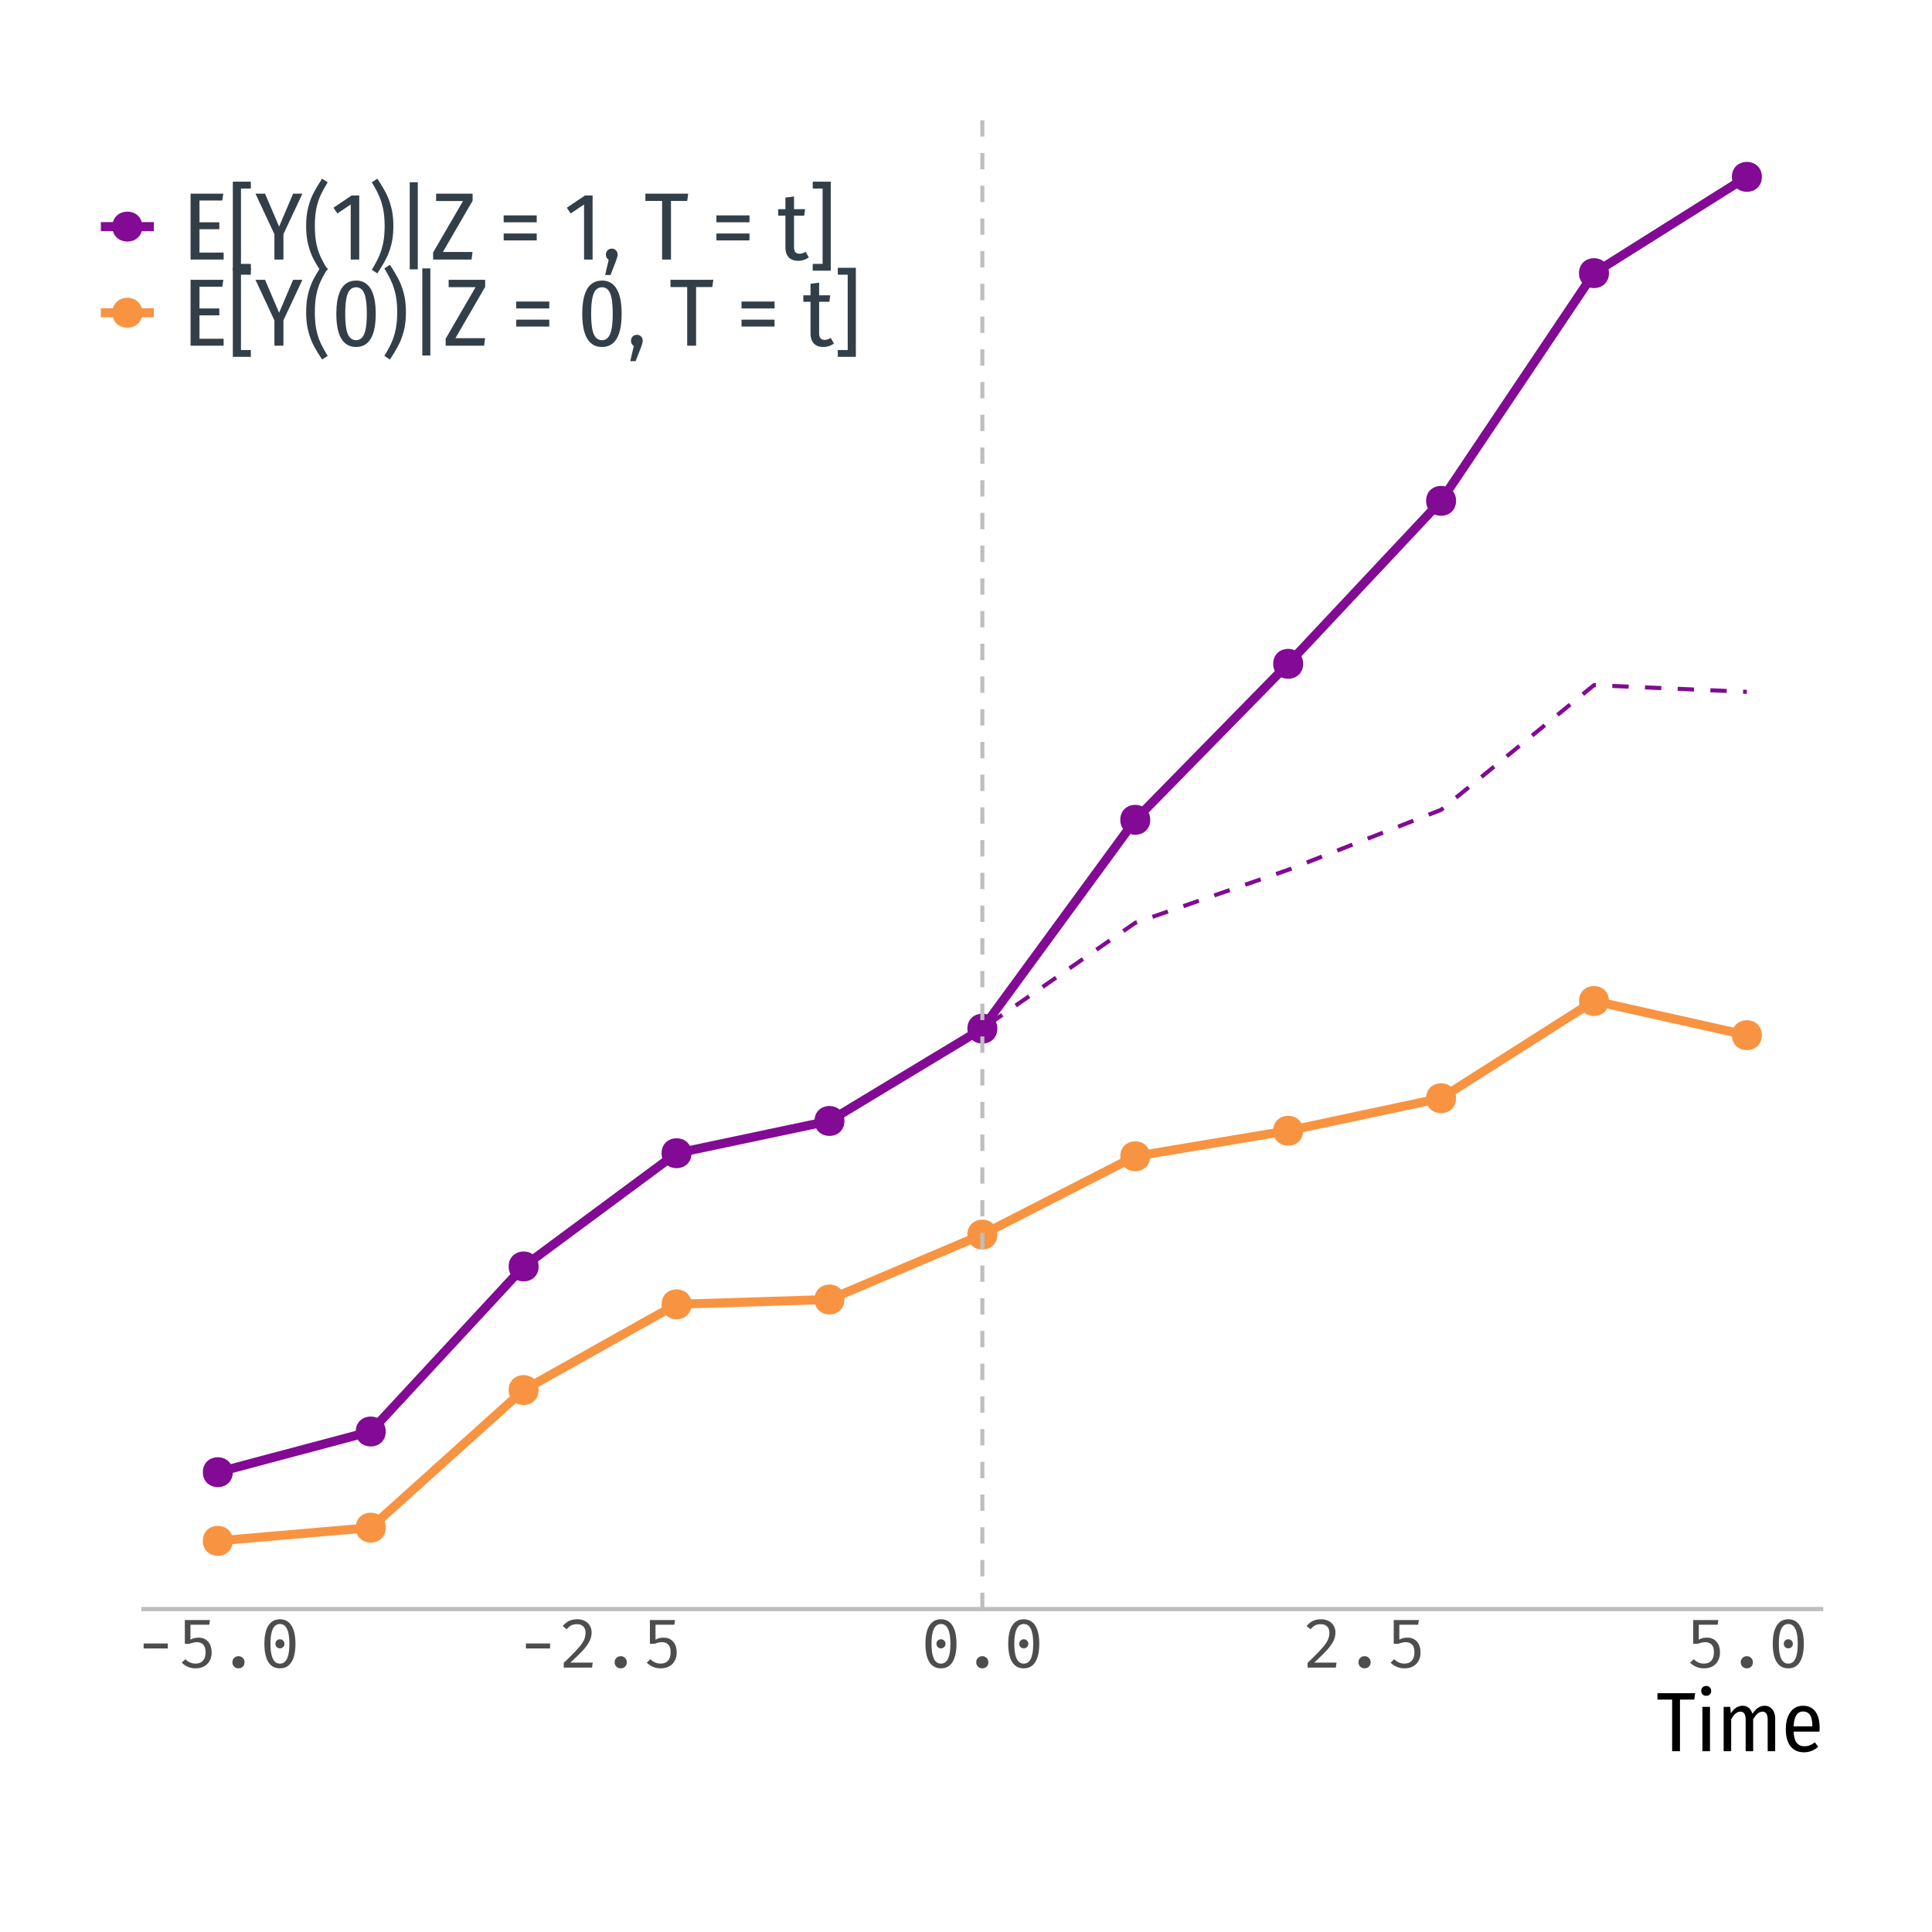 <?xml version="1.0" encoding="UTF-8"?>
<svg xmlns="http://www.w3.org/2000/svg" xmlns:xlink="http://www.w3.org/1999/xlink" width="504pt" height="504pt" viewBox="0 0 504 504" version="1.1">
<defs>
<clipPath id="clip1">
  <path d="M 255 28.348 L 257 28.348 L 257 419.758 L 255 419.758 Z M 255 28.348 "/>
</clipPath>
</defs>
<g id="surface54">
<rect x="0" y="0" width="504" height="504" style="fill:rgb(100%,100%,100%);fill-opacity:1;stroke:none;"/>
<path style="fill:none;stroke-width:2.347;stroke-linecap:butt;stroke-linejoin:round;stroke:rgb(50.98%,3.922%,58.039%);stroke-opacity:1;stroke-miterlimit:10;" d="M 56.824 384.051 L 96.711 373.438 L 136.602 330.379 L 176.488 300.844 L 216.379 292.422 L 256.266 268.336 L 296.156 213.863 L 336.043 173.172 L 375.934 130.656 L 415.82 71.254 L 455.711 46.137 "/>
<path style="fill:none;stroke-width:2.347;stroke-linecap:butt;stroke-linejoin:round;stroke:rgb(97.255%,58.039%,25.49%);stroke-opacity:1;stroke-miterlimit:10;" d="M 56.824 401.965 L 96.711 398.516 L 136.602 362.621 L 176.488 340.25 L 216.379 338.996 L 256.266 322.074 L 296.156 301.637 L 336.043 294.977 L 375.934 286.496 L 415.82 261.129 L 455.711 270.047 "/>
<path style="fill-rule:nonzero;fill:rgb(50.98%,3.922%,58.039%);fill-opacity:1;stroke-width:0.709;stroke-linecap:round;stroke-linejoin:round;stroke:rgb(50.98%,3.922%,58.039%);stroke-opacity:1;stroke-miterlimit:10;" d="M 60.379 384.051 C 60.379 388.793 53.27 388.793 53.27 384.051 C 53.27 379.312 60.379 379.312 60.379 384.051 "/>
<path style="fill-rule:nonzero;fill:rgb(50.98%,3.922%,58.039%);fill-opacity:1;stroke-width:0.709;stroke-linecap:round;stroke-linejoin:round;stroke:rgb(50.98%,3.922%,58.039%);stroke-opacity:1;stroke-miterlimit:10;" d="M 100.27 373.438 C 100.27 378.18 93.156 378.18 93.156 373.438 C 93.156 368.695 100.27 368.695 100.27 373.438 "/>
<path style="fill-rule:nonzero;fill:rgb(50.98%,3.922%,58.039%);fill-opacity:1;stroke-width:0.709;stroke-linecap:round;stroke-linejoin:round;stroke:rgb(50.98%,3.922%,58.039%);stroke-opacity:1;stroke-miterlimit:10;" d="M 140.156 330.379 C 140.156 335.121 133.047 335.121 133.047 330.379 C 133.047 325.641 140.156 325.641 140.156 330.379 "/>
<path style="fill-rule:nonzero;fill:rgb(50.98%,3.922%,58.039%);fill-opacity:1;stroke-width:0.709;stroke-linecap:round;stroke-linejoin:round;stroke:rgb(50.98%,3.922%,58.039%);stroke-opacity:1;stroke-miterlimit:10;" d="M 180.047 300.844 C 180.047 305.582 172.934 305.582 172.934 300.844 C 172.934 296.102 180.047 296.102 180.047 300.844 "/>
<path style="fill-rule:nonzero;fill:rgb(50.98%,3.922%,58.039%);fill-opacity:1;stroke-width:0.709;stroke-linecap:round;stroke-linejoin:round;stroke:rgb(50.98%,3.922%,58.039%);stroke-opacity:1;stroke-miterlimit:10;" d="M 219.934 292.422 C 219.934 297.164 212.824 297.164 212.824 292.422 C 212.824 287.684 219.934 287.684 219.934 292.422 "/>
<path style="fill-rule:nonzero;fill:rgb(50.98%,3.922%,58.039%);fill-opacity:1;stroke-width:0.709;stroke-linecap:round;stroke-linejoin:round;stroke:rgb(50.98%,3.922%,58.039%);stroke-opacity:1;stroke-miterlimit:10;" d="M 259.82 268.336 C 259.82 273.074 252.711 273.074 252.711 268.336 C 252.711 263.594 259.82 263.594 259.82 268.336 "/>
<path style="fill-rule:nonzero;fill:rgb(50.98%,3.922%,58.039%);fill-opacity:1;stroke-width:0.709;stroke-linecap:round;stroke-linejoin:round;stroke:rgb(50.98%,3.922%,58.039%);stroke-opacity:1;stroke-miterlimit:10;" d="M 299.711 213.863 C 299.711 218.605 292.602 218.605 292.602 213.863 C 292.602 209.125 299.711 209.125 299.711 213.863 "/>
<path style="fill-rule:nonzero;fill:rgb(50.98%,3.922%,58.039%);fill-opacity:1;stroke-width:0.709;stroke-linecap:round;stroke-linejoin:round;stroke:rgb(50.98%,3.922%,58.039%);stroke-opacity:1;stroke-miterlimit:10;" d="M 339.598 173.172 C 339.598 177.91 332.488 177.91 332.488 173.172 C 332.488 168.43 339.598 168.43 339.598 173.172 "/>
<path style="fill-rule:nonzero;fill:rgb(50.98%,3.922%,58.039%);fill-opacity:1;stroke-width:0.709;stroke-linecap:round;stroke-linejoin:round;stroke:rgb(50.98%,3.922%,58.039%);stroke-opacity:1;stroke-miterlimit:10;" d="M 379.488 130.656 C 379.488 135.395 372.379 135.395 372.379 130.656 C 372.379 125.914 379.488 125.914 379.488 130.656 "/>
<path style="fill-rule:nonzero;fill:rgb(50.98%,3.922%,58.039%);fill-opacity:1;stroke-width:0.709;stroke-linecap:round;stroke-linejoin:round;stroke:rgb(50.98%,3.922%,58.039%);stroke-opacity:1;stroke-miterlimit:10;" d="M 419.375 71.254 C 419.375 75.996 412.266 75.996 412.266 71.254 C 412.266 66.516 419.375 66.516 419.375 71.254 "/>
<path style="fill-rule:nonzero;fill:rgb(50.98%,3.922%,58.039%);fill-opacity:1;stroke-width:0.709;stroke-linecap:round;stroke-linejoin:round;stroke:rgb(50.98%,3.922%,58.039%);stroke-opacity:1;stroke-miterlimit:10;" d="M 459.266 46.137 C 459.266 50.879 452.152 50.879 452.152 46.137 C 452.152 41.398 459.266 41.398 459.266 46.137 "/>
<path style="fill-rule:nonzero;fill:rgb(97.255%,58.039%,25.49%);fill-opacity:1;stroke-width:0.709;stroke-linecap:round;stroke-linejoin:round;stroke:rgb(97.255%,58.039%,25.49%);stroke-opacity:1;stroke-miterlimit:10;" d="M 60.379 401.965 C 60.379 406.703 53.27 406.703 53.27 401.965 C 53.27 397.223 60.379 397.223 60.379 401.965 "/>
<path style="fill-rule:nonzero;fill:rgb(97.255%,58.039%,25.49%);fill-opacity:1;stroke-width:0.709;stroke-linecap:round;stroke-linejoin:round;stroke:rgb(97.255%,58.039%,25.49%);stroke-opacity:1;stroke-miterlimit:10;" d="M 100.27 398.516 C 100.27 403.254 93.156 403.254 93.156 398.516 C 93.156 393.773 100.27 393.773 100.27 398.516 "/>
<path style="fill-rule:nonzero;fill:rgb(97.255%,58.039%,25.49%);fill-opacity:1;stroke-width:0.709;stroke-linecap:round;stroke-linejoin:round;stroke:rgb(97.255%,58.039%,25.49%);stroke-opacity:1;stroke-miterlimit:10;" d="M 140.156 362.621 C 140.156 367.363 133.047 367.363 133.047 362.621 C 133.047 357.883 140.156 357.883 140.156 362.621 "/>
<path style="fill-rule:nonzero;fill:rgb(97.255%,58.039%,25.49%);fill-opacity:1;stroke-width:0.709;stroke-linecap:round;stroke-linejoin:round;stroke:rgb(97.255%,58.039%,25.49%);stroke-opacity:1;stroke-miterlimit:10;" d="M 180.047 340.25 C 180.047 344.992 172.934 344.992 172.934 340.25 C 172.934 335.512 180.047 335.512 180.047 340.25 "/>
<path style="fill-rule:nonzero;fill:rgb(97.255%,58.039%,25.49%);fill-opacity:1;stroke-width:0.709;stroke-linecap:round;stroke-linejoin:round;stroke:rgb(97.255%,58.039%,25.49%);stroke-opacity:1;stroke-miterlimit:10;" d="M 219.934 338.996 C 219.934 343.738 212.824 343.738 212.824 338.996 C 212.824 334.258 219.934 334.258 219.934 338.996 "/>
<path style="fill-rule:nonzero;fill:rgb(97.255%,58.039%,25.49%);fill-opacity:1;stroke-width:0.709;stroke-linecap:round;stroke-linejoin:round;stroke:rgb(97.255%,58.039%,25.49%);stroke-opacity:1;stroke-miterlimit:10;" d="M 259.82 322.074 C 259.82 326.812 252.711 326.812 252.711 322.074 C 252.711 317.332 259.82 317.332 259.82 322.074 "/>
<path style="fill-rule:nonzero;fill:rgb(97.255%,58.039%,25.49%);fill-opacity:1;stroke-width:0.709;stroke-linecap:round;stroke-linejoin:round;stroke:rgb(97.255%,58.039%,25.49%);stroke-opacity:1;stroke-miterlimit:10;" d="M 299.711 301.637 C 299.711 306.379 292.602 306.379 292.602 301.637 C 292.602 296.898 299.711 296.898 299.711 301.637 "/>
<path style="fill-rule:nonzero;fill:rgb(97.255%,58.039%,25.49%);fill-opacity:1;stroke-width:0.709;stroke-linecap:round;stroke-linejoin:round;stroke:rgb(97.255%,58.039%,25.49%);stroke-opacity:1;stroke-miterlimit:10;" d="M 339.598 294.977 C 339.598 299.719 332.488 299.719 332.488 294.977 C 332.488 290.238 339.598 290.238 339.598 294.977 "/>
<path style="fill-rule:nonzero;fill:rgb(97.255%,58.039%,25.49%);fill-opacity:1;stroke-width:0.709;stroke-linecap:round;stroke-linejoin:round;stroke:rgb(97.255%,58.039%,25.49%);stroke-opacity:1;stroke-miterlimit:10;" d="M 379.488 286.496 C 379.488 291.238 372.379 291.238 372.379 286.496 C 372.379 281.754 379.488 281.754 379.488 286.496 "/>
<path style="fill-rule:nonzero;fill:rgb(97.255%,58.039%,25.49%);fill-opacity:1;stroke-width:0.709;stroke-linecap:round;stroke-linejoin:round;stroke:rgb(97.255%,58.039%,25.49%);stroke-opacity:1;stroke-miterlimit:10;" d="M 419.375 261.129 C 419.375 265.871 412.266 265.871 412.266 261.129 C 412.266 256.391 419.375 256.391 419.375 261.129 "/>
<path style="fill-rule:nonzero;fill:rgb(97.255%,58.039%,25.49%);fill-opacity:1;stroke-width:0.709;stroke-linecap:round;stroke-linejoin:round;stroke:rgb(97.255%,58.039%,25.49%);stroke-opacity:1;stroke-miterlimit:10;" d="M 459.266 270.047 C 459.266 274.785 452.152 274.785 452.152 270.047 C 452.152 265.305 459.266 265.305 459.266 270.047 "/>
<path style="fill:none;stroke-width:1.067;stroke-linecap:butt;stroke-linejoin:round;stroke:rgb(50.98%,3.922%,58.039%);stroke-opacity:1;stroke-dasharray:4.268,4.268;stroke-miterlimit:10;" d="M 56.824 384.051 L 96.711 373.438 L 136.602 330.379 L 176.488 300.844 L 216.379 292.422 L 256.266 268.336 L 296.156 240.734 L 336.043 226.91 L 375.934 211.262 L 415.82 178.73 L 455.711 180.484 "/>
<g clip-path="url(#clip1)" clip-rule="nonzero">
<path style="fill:none;stroke-width:1.067;stroke-linecap:butt;stroke-linejoin:round;stroke:rgb(74.51%,74.51%,74.51%);stroke-opacity:1;stroke-dasharray:4.268,4.268;stroke-miterlimit:10;" d="M 256.266 419.754 L 256.266 28.348 "/>
</g>
<path style="fill:none;stroke-width:1.115;stroke-linecap:butt;stroke-linejoin:round;stroke:rgb(74.51%,74.51%,74.51%);stroke-opacity:1;stroke-miterlimit:10;" d="M 36.879 419.754 L 475.652 419.754 "/>
<path style=" stroke:none;fill-rule:nonzero;fill:rgb(30.196%,30.196%,30.196%);fill-opacity:1;" d="M 37.473 428.738 L 43.773 428.738 L 43.773 430.035 L 37.473 430.035 Z M 37.473 428.738 "/>
<path style=" stroke:none;fill-rule:nonzero;fill:rgb(30.196%,30.196%,30.196%);fill-opacity:1;" d="M 54.574 423.844 L 49.68 423.844 L 49.68 427.75 L 49.781 427.691 L 49.887 427.637 L 49.988 427.586 L 50.094 427.535 L 50.195 427.492 L 50.297 427.453 L 50.398 427.418 L 50.5 427.387 L 50.602 427.359 L 50.703 427.336 L 50.914 427.289 L 51.023 427.273 L 51.129 427.254 L 51.238 427.242 L 51.352 427.23 L 51.461 427.223 L 51.574 427.215 L 51.688 427.211 L 51.801 427.211 L 52.105 427.219 L 52.395 427.25 L 52.676 427.301 L 52.941 427.375 L 53.191 427.465 L 53.434 427.578 L 53.66 427.711 L 53.875 427.867 L 54.078 428.043 L 54.27 428.234 L 54.445 428.449 L 54.605 428.68 L 54.746 428.926 L 54.867 429.188 L 54.969 429.465 L 55.055 429.758 L 55.121 430.07 L 55.168 430.395 L 55.195 430.738 L 55.203 431.098 L 55.199 431.34 L 55.184 431.574 L 55.156 431.805 L 55.121 432.031 L 55.074 432.25 L 55.016 432.465 L 54.949 432.672 L 54.871 432.871 L 54.781 433.066 L 54.684 433.258 L 54.578 433.441 L 54.461 433.617 L 54.34 433.781 L 54.207 433.941 L 54.066 434.09 L 53.914 434.23 L 53.758 434.367 L 53.586 434.492 L 53.41 434.609 L 53.223 434.715 L 53.031 434.812 L 52.832 434.898 L 52.625 434.973 L 52.41 435.039 L 52.195 435.094 L 51.969 435.141 L 51.738 435.176 L 51.504 435.199 L 51.258 435.215 L 51.012 435.219 L 50.602 435.207 L 50.203 435.16 L 49.816 435.086 L 49.441 434.984 L 49.074 434.852 L 48.719 434.688 L 48.375 434.496 L 48.043 434.277 L 47.723 434.023 L 47.41 433.742 L 48.348 432.824 L 48.578 433.047 L 48.816 433.242 L 49.062 433.414 L 49.316 433.562 L 49.578 433.691 L 49.852 433.793 L 50.129 433.875 L 50.414 433.934 L 50.707 433.965 L 51.012 433.977 L 51.254 433.969 L 51.484 433.949 L 51.707 433.91 L 51.914 433.855 L 52.113 433.789 L 52.301 433.707 L 52.477 433.609 L 52.641 433.496 L 52.793 433.367 L 52.938 433.223 L 53.066 433.062 L 53.184 432.895 L 53.285 432.707 L 53.375 432.512 L 53.449 432.301 L 53.512 432.074 L 53.559 431.836 L 53.594 431.586 L 53.613 431.32 L 53.621 431.043 L 53.613 430.77 L 53.598 430.516 L 53.566 430.273 L 53.523 430.047 L 53.469 429.84 L 53.398 429.645 L 53.32 429.465 L 53.23 429.305 L 53.125 429.16 L 53.008 429.027 L 52.883 428.91 L 52.746 428.801 L 52.605 428.707 L 52.453 428.625 L 52.293 428.555 L 52.125 428.5 L 51.949 428.453 L 51.766 428.422 L 51.57 428.406 L 51.371 428.398 L 51.273 428.398 L 51.086 428.406 L 50.906 428.422 L 50.82 428.43 L 50.734 428.441 L 50.648 428.457 L 50.566 428.473 L 50.488 428.488 L 50.406 428.508 L 50.32 428.531 L 50.227 428.555 L 50.133 428.582 L 50.027 428.613 L 49.922 428.648 L 49.809 428.684 L 49.695 428.723 L 49.57 428.766 L 49.445 428.812 L 48.219 428.812 L 48.219 422.621 L 54.789 422.621 Z M 54.574 423.844 "/>
<path style=" stroke:none;fill-rule:nonzero;fill:rgb(30.196%,30.196%,30.196%);fill-opacity:1;" d="M 60.621 433.637 L 60.625 433.504 L 60.641 433.379 L 60.664 433.258 L 60.695 433.137 L 60.734 433.023 L 60.785 432.914 L 60.844 432.809 L 60.91 432.707 L 60.988 432.613 L 61.07 432.52 L 61.168 432.43 L 61.266 432.352 L 61.371 432.281 L 61.477 432.219 L 61.59 432.168 L 61.707 432.125 L 61.824 432.094 L 61.949 432.07 L 62.074 432.059 L 62.207 432.051 L 62.34 432.059 L 62.469 432.07 L 62.594 432.094 L 62.715 432.125 L 62.832 432.168 L 62.941 432.219 L 63.051 432.281 L 63.152 432.352 L 63.246 432.43 L 63.34 432.52 L 63.426 432.613 L 63.504 432.707 L 63.57 432.809 L 63.629 432.914 L 63.68 433.023 L 63.719 433.137 L 63.75 433.258 L 63.773 433.379 L 63.785 433.504 L 63.789 433.637 L 63.785 433.77 L 63.773 433.898 L 63.75 434.027 L 63.719 434.145 L 63.68 434.262 L 63.629 434.371 L 63.57 434.48 L 63.504 434.582 L 63.426 434.676 L 63.34 434.77 L 63.246 434.855 L 63.152 434.934 L 63.051 435 L 62.941 435.059 L 62.832 435.109 L 62.715 435.148 L 62.594 435.18 L 62.469 435.203 L 62.34 435.215 L 62.207 435.219 L 62.074 435.215 L 61.949 435.203 L 61.824 435.18 L 61.707 435.148 L 61.59 435.109 L 61.477 435.059 L 61.371 435 L 61.266 434.934 L 61.168 434.855 L 61.07 434.77 L 60.988 434.676 L 60.91 434.574 L 60.844 434.473 L 60.785 434.363 L 60.734 434.254 L 60.695 434.137 L 60.664 434.02 L 60.641 433.895 L 60.625 433.766 Z M 60.621 433.637 "/>
<path style=" stroke:none;fill-rule:nonzero;fill:rgb(30.196%,30.196%,30.196%);fill-opacity:1;" d="M 73.023 422.422 L 73.41 422.438 L 73.777 422.488 L 74.125 422.57 L 74.457 422.688 L 74.766 422.836 L 75.059 423.02 L 75.328 423.234 L 75.582 423.48 L 75.816 423.762 L 76.031 424.078 L 76.23 424.422 L 76.406 424.793 L 76.562 425.191 L 76.699 425.621 L 76.812 426.082 L 76.906 426.57 L 76.98 427.086 L 77.031 427.633 L 77.062 428.207 L 77.074 428.812 L 77.062 429.422 L 77.031 430 L 76.98 430.551 L 76.906 431.07 L 76.812 431.562 L 76.699 432.023 L 76.562 432.457 L 76.406 432.863 L 76.23 433.234 L 76.031 433.582 L 75.816 433.895 L 75.582 434.172 L 75.328 434.418 L 75.059 434.629 L 74.766 434.812 L 74.457 434.957 L 74.125 435.074 L 73.777 435.156 L 73.41 435.203 L 73.023 435.219 L 72.637 435.203 L 72.27 435.156 L 71.922 435.074 L 71.59 434.957 L 71.277 434.812 L 70.984 434.629 L 70.711 434.418 L 70.457 434.172 L 70.219 433.895 L 70 433.582 L 69.805 433.234 L 69.633 432.863 L 69.477 432.457 L 69.344 432.023 L 69.23 431.562 L 69.137 431.07 L 69.066 430.551 L 69.016 430 L 68.984 429.422 L 68.973 428.812 L 68.984 428.207 L 69.016 427.633 L 69.066 427.086 L 69.137 426.57 L 69.23 426.082 L 69.344 425.621 L 69.477 425.191 L 69.633 424.793 L 69.805 424.422 L 70 424.078 L 70.219 423.762 L 70.457 423.48 L 70.711 423.234 L 70.984 423.02 L 71.277 422.836 L 71.59 422.688 L 71.922 422.57 L 72.27 422.488 L 72.637 422.438 Z M 73.023 423.645 L 72.555 423.699 L 72.137 423.852 L 71.766 424.109 L 71.445 424.473 L 71.176 424.938 L 70.953 425.504 L 70.781 426.176 L 70.656 426.953 L 70.582 427.832 L 70.559 428.812 L 70.582 429.797 L 70.656 430.68 L 70.781 431.457 L 70.953 432.129 L 71.176 432.699 L 71.445 433.168 L 71.766 433.531 L 72.137 433.789 L 72.555 433.945 L 73.023 433.996 L 73.492 433.945 L 73.91 433.789 L 74.281 433.531 L 74.602 433.168 L 74.875 432.699 L 75.094 432.129 L 75.27 431.457 L 75.391 430.68 L 75.465 429.797 L 75.492 428.812 L 75.465 427.832 L 75.391 426.953 L 75.27 426.176 L 75.094 425.504 L 74.875 424.938 L 74.602 424.473 L 74.281 424.109 L 73.91 423.852 L 73.492 423.699 Z M 73.023 427.641 L 73.125 427.645 L 73.219 427.656 L 73.312 427.672 L 73.402 427.695 L 73.488 427.727 L 73.57 427.766 L 73.652 427.809 L 73.727 427.859 L 73.801 427.918 L 73.871 427.984 L 73.934 428.055 L 73.992 428.125 L 74.043 428.203 L 74.09 428.281 L 74.125 428.363 L 74.156 428.445 L 74.18 428.535 L 74.199 428.625 L 74.207 428.715 L 74.211 428.812 L 74.207 428.91 L 74.199 429.008 L 74.18 429.102 L 74.156 429.188 L 74.125 429.277 L 74.09 429.359 L 74.043 429.438 L 73.992 429.516 L 73.934 429.59 L 73.871 429.656 L 73.801 429.723 L 73.727 429.781 L 73.652 429.832 L 73.57 429.875 L 73.488 429.914 L 73.402 429.945 L 73.312 429.969 L 73.219 429.988 L 73.125 429.996 L 73.023 430 L 72.926 429.996 L 72.828 429.988 L 72.738 429.969 L 72.648 429.945 L 72.562 429.914 L 72.477 429.875 L 72.398 429.832 L 72.32 429.781 L 72.25 429.723 L 72.18 429.656 L 72.117 429.59 L 72.062 429.516 L 72.012 429.438 L 71.973 429.359 L 71.934 429.277 L 71.906 429.188 L 71.883 429.102 L 71.867 429.008 L 71.859 428.91 L 71.855 428.812 L 71.859 428.715 L 71.867 428.625 L 71.883 428.535 L 71.906 428.445 L 71.934 428.363 L 71.973 428.281 L 72.012 428.203 L 72.062 428.125 L 72.117 428.055 L 72.18 427.984 L 72.25 427.918 L 72.32 427.859 L 72.398 427.809 L 72.477 427.766 L 72.562 427.727 L 72.648 427.695 L 72.738 427.672 L 72.828 427.656 L 72.926 427.645 Z M 73.023 427.641 "/>
<path style=" stroke:none;fill-rule:nonzero;fill:rgb(30.196%,30.196%,30.196%);fill-opacity:1;" d="M 137.195 428.738 L 143.496 428.738 L 143.496 430.035 L 137.195 430.035 Z M 137.195 428.738 "/>
<path style=" stroke:none;fill-rule:nonzero;fill:rgb(30.196%,30.196%,30.196%);fill-opacity:1;" d="M 150.586 422.422 L 150.812 422.426 L 151.031 422.441 L 151.242 422.461 L 151.449 422.492 L 151.648 422.535 L 151.844 422.586 L 152.035 422.641 L 152.219 422.711 L 152.395 422.785 L 152.566 422.871 L 152.734 422.965 L 152.898 423.066 L 153.047 423.172 L 153.191 423.285 L 153.328 423.406 L 153.457 423.535 L 153.574 423.668 L 153.684 423.812 L 153.789 423.961 L 153.883 424.113 L 153.969 424.27 L 154.043 424.434 L 154.109 424.598 L 154.168 424.77 L 154.219 424.941 L 154.258 425.121 L 154.293 425.305 L 154.312 425.492 L 154.328 425.684 L 154.332 425.879 L 154.324 426.109 L 154.309 426.336 L 154.281 426.562 L 154.246 426.789 L 154.195 427.012 L 154.137 427.234 L 154.066 427.457 L 153.984 427.676 L 153.895 427.895 L 153.793 428.109 L 153.68 428.328 L 153.559 428.551 L 153.422 428.777 L 153.27 429.008 L 153.109 429.242 L 152.934 429.484 L 152.742 429.727 L 152.543 429.977 L 152.328 430.23 L 152.098 430.484 L 151.855 430.75 L 151.594 431.023 L 151.309 431.312 L 151.008 431.617 L 150.688 431.934 L 150.344 432.266 L 149.984 432.609 L 149.605 432.969 L 149.207 433.34 L 148.789 433.727 L 154.621 433.727 L 154.441 435.023 L 147.059 435.023 L 147.059 433.797 L 147.531 433.344 L 147.98 432.91 L 148.402 432.496 L 148.801 432.102 L 149.176 431.727 L 149.523 431.375 L 149.844 431.043 L 150.141 430.727 L 150.414 430.434 L 150.66 430.16 L 150.891 429.902 L 151.105 429.652 L 151.305 429.406 L 151.492 429.172 L 151.664 428.941 L 151.82 428.723 L 151.961 428.508 L 152.09 428.301 L 152.199 428.102 L 152.297 427.91 L 152.383 427.723 L 152.461 427.535 L 152.527 427.34 L 152.586 427.145 L 152.637 426.949 L 152.676 426.75 L 152.707 426.547 L 152.73 426.344 L 152.742 426.141 L 152.746 425.934 L 152.742 425.727 L 152.723 425.531 L 152.695 425.348 L 152.652 425.168 L 152.598 425 L 152.535 424.84 L 152.457 424.691 L 152.367 424.551 L 152.266 424.418 L 152.152 424.293 L 152.031 424.18 L 151.898 424.082 L 151.758 423.992 L 151.605 423.914 L 151.445 423.848 L 151.277 423.797 L 151.102 423.754 L 150.914 423.723 L 150.719 423.707 L 150.516 423.699 L 150.344 423.703 L 150.176 423.711 L 150.012 423.727 L 149.855 423.75 L 149.707 423.777 L 149.562 423.809 L 149.422 423.852 L 149.289 423.895 L 149.16 423.949 L 149.039 424.008 L 148.926 424.066 L 148.809 424.137 L 148.691 424.219 L 148.574 424.305 L 148.453 424.402 L 148.336 424.508 L 148.215 424.621 L 148.094 424.742 L 147.973 424.875 L 147.852 425.016 L 146.809 424.203 L 146.957 424.023 L 147.109 423.855 L 147.266 423.695 L 147.426 423.547 L 147.586 423.406 L 147.75 423.277 L 147.922 423.156 L 148.094 423.047 L 148.266 422.945 L 148.445 422.855 L 148.633 422.773 L 148.824 422.699 L 149.023 422.633 L 149.23 422.578 L 149.441 422.531 L 149.656 422.492 L 149.879 422.461 L 150.109 422.438 L 150.348 422.426 Z M 150.586 422.422 "/>
<path style=" stroke:none;fill-rule:nonzero;fill:rgb(30.196%,30.196%,30.196%);fill-opacity:1;" d="M 160.344 433.637 L 160.348 433.504 L 160.363 433.379 L 160.383 433.258 L 160.414 433.137 L 160.457 433.023 L 160.504 432.914 L 160.562 432.809 L 160.633 432.707 L 160.707 432.613 L 160.793 432.52 L 160.891 432.43 L 160.988 432.352 L 161.094 432.281 L 161.199 432.219 L 161.312 432.168 L 161.426 432.125 L 161.547 432.094 L 161.668 432.07 L 161.797 432.059 L 161.926 432.051 L 162.062 432.059 L 162.191 432.07 L 162.316 432.094 L 162.438 432.125 L 162.555 432.168 L 162.664 432.219 L 162.77 432.281 L 162.871 432.352 L 162.969 432.43 L 163.062 432.52 L 163.148 432.613 L 163.223 432.707 L 163.293 432.809 L 163.348 432.914 L 163.398 433.023 L 163.441 433.137 L 163.473 433.258 L 163.492 433.379 L 163.508 433.504 L 163.512 433.637 L 163.508 433.77 L 163.492 433.898 L 163.473 434.027 L 163.441 434.145 L 163.398 434.262 L 163.348 434.371 L 163.293 434.48 L 163.223 434.582 L 163.148 434.676 L 163.062 434.77 L 162.969 434.855 L 162.871 434.934 L 162.77 435 L 162.664 435.059 L 162.555 435.109 L 162.438 435.148 L 162.316 435.18 L 162.191 435.203 L 162.062 435.215 L 161.926 435.219 L 161.797 435.215 L 161.668 435.203 L 161.547 435.18 L 161.426 435.148 L 161.312 435.109 L 161.199 435.059 L 161.094 435 L 160.988 434.934 L 160.891 434.855 L 160.793 434.77 L 160.707 434.676 L 160.633 434.574 L 160.562 434.473 L 160.504 434.363 L 160.457 434.254 L 160.414 434.137 L 160.383 434.02 L 160.363 433.895 L 160.348 433.766 Z M 160.344 433.637 "/>
<path style=" stroke:none;fill-rule:nonzero;fill:rgb(30.196%,30.196%,30.196%);fill-opacity:1;" d="M 175.895 423.844 L 171 423.844 L 171 427.75 L 171.105 427.691 L 171.207 427.637 L 171.312 427.586 L 171.414 427.535 L 171.516 427.492 L 171.621 427.453 L 171.723 427.418 L 171.824 427.387 L 171.926 427.359 L 172.129 427.312 L 172.238 427.289 L 172.344 427.273 L 172.453 427.254 L 172.672 427.23 L 172.781 427.223 L 172.895 427.215 L 173.008 427.211 L 173.125 427.211 L 173.426 427.219 L 173.719 427.25 L 173.996 427.301 L 174.262 427.375 L 174.516 427.465 L 174.754 427.578 L 174.98 427.711 L 175.195 427.867 L 175.398 428.043 L 175.59 428.234 L 175.766 428.449 L 175.926 428.68 L 176.066 428.926 L 176.188 429.188 L 176.293 429.465 L 176.375 429.758 L 176.441 430.07 L 176.488 430.395 L 176.516 430.738 L 176.527 431.098 L 176.52 431.34 L 176.504 431.574 L 176.48 431.805 L 176.441 432.031 L 176.395 432.25 L 176.336 432.465 L 176.27 432.672 L 176.191 432.871 L 176.102 433.066 L 176.004 433.258 L 175.898 433.441 L 175.785 433.617 L 175.66 433.781 L 175.527 433.941 L 175.387 434.09 L 175.238 434.23 L 175.078 434.367 L 174.91 434.492 L 174.73 434.609 L 174.547 434.715 L 174.352 434.812 L 174.152 434.898 L 173.945 434.973 L 173.734 435.039 L 173.516 435.094 L 173.289 435.141 L 173.059 435.176 L 172.824 435.199 L 172.582 435.215 L 172.332 435.219 L 171.922 435.207 L 171.523 435.16 L 171.137 435.086 L 170.762 434.984 L 170.398 434.852 L 170.043 434.688 L 169.699 434.496 L 169.363 434.277 L 169.043 434.023 L 168.73 433.742 L 169.668 432.824 L 169.898 433.047 L 170.137 433.242 L 170.383 433.414 L 170.637 433.562 L 170.902 433.691 L 171.172 433.793 L 171.449 433.875 L 171.734 433.934 L 172.031 433.965 L 172.332 433.977 L 172.574 433.969 L 172.805 433.949 L 173.027 433.91 L 173.234 433.855 L 173.434 433.789 L 173.621 433.707 L 173.797 433.609 L 173.961 433.496 L 174.113 433.367 L 174.258 433.223 L 174.387 433.062 L 174.504 432.895 L 174.605 432.707 L 174.695 432.512 L 174.77 432.301 L 174.832 432.074 L 174.879 431.836 L 174.914 431.586 L 174.934 431.32 L 174.941 431.043 L 174.934 430.77 L 174.918 430.516 L 174.887 430.273 L 174.844 430.047 L 174.789 429.84 L 174.723 429.645 L 174.641 429.465 L 174.551 429.305 L 174.445 429.16 L 174.328 429.027 L 174.203 428.91 L 174.066 428.801 L 173.926 428.707 L 173.773 428.625 L 173.613 428.555 L 173.445 428.5 L 173.27 428.453 L 173.086 428.422 L 172.891 428.406 L 172.691 428.398 L 172.594 428.398 L 172.406 428.406 L 172.227 428.422 L 172.141 428.43 L 172.055 428.441 L 171.809 428.488 L 171.727 428.508 L 171.641 428.531 L 171.551 428.555 L 171.453 428.582 L 171.352 428.613 L 171.133 428.684 L 171.016 428.723 L 170.895 428.766 L 170.766 428.812 L 169.543 428.812 L 169.543 422.621 L 176.113 422.621 Z M 175.895 423.844 "/>
<path style=" stroke:none;fill-rule:nonzero;fill:rgb(30.196%,30.196%,30.196%);fill-opacity:1;" d="M 245.465 422.422 L 245.852 422.438 L 246.219 422.488 L 246.57 422.57 L 246.898 422.688 L 247.207 422.836 L 247.5 423.02 L 247.77 423.234 L 248.023 423.48 L 248.258 423.762 L 248.473 424.078 L 248.672 424.422 L 248.848 424.793 L 249.004 425.191 L 249.141 425.621 L 249.254 426.082 L 249.352 426.57 L 249.422 427.086 L 249.477 427.633 L 249.508 428.207 L 249.516 428.812 L 249.508 429.422 L 249.477 430 L 249.422 430.551 L 249.352 431.07 L 249.254 431.562 L 249.141 432.023 L 249.004 432.457 L 248.848 432.863 L 248.672 433.234 L 248.473 433.582 L 248.258 433.895 L 248.023 434.172 L 247.77 434.418 L 247.5 434.629 L 247.207 434.812 L 246.898 434.957 L 246.57 435.074 L 246.219 435.156 L 245.852 435.203 L 245.465 435.219 L 245.082 435.203 L 244.711 435.156 L 244.363 435.074 L 244.031 434.957 L 243.723 434.812 L 243.43 434.629 L 243.152 434.418 L 242.898 434.172 L 242.66 433.895 L 242.441 433.582 L 242.246 433.234 L 242.074 432.863 L 241.918 432.457 L 241.785 432.023 L 241.672 431.562 L 241.582 431.07 L 241.508 430.551 L 241.457 430 L 241.426 429.422 L 241.418 428.812 L 241.426 428.207 L 241.457 427.633 L 241.508 427.086 L 241.582 426.57 L 241.672 426.082 L 241.785 425.621 L 241.918 425.191 L 242.074 424.793 L 242.246 424.422 L 242.441 424.078 L 242.66 423.762 L 242.898 423.48 L 243.152 423.234 L 243.43 423.02 L 243.723 422.836 L 244.031 422.688 L 244.363 422.57 L 244.711 422.488 L 245.082 422.438 Z M 245.465 423.645 L 245 423.699 L 244.578 423.852 L 244.211 424.109 L 243.887 424.473 L 243.617 424.938 L 243.395 425.504 L 243.223 426.176 L 243.098 426.953 L 243.027 427.832 L 243 428.812 L 243.027 429.797 L 243.098 430.68 L 243.223 431.457 L 243.395 432.129 L 243.617 432.699 L 243.887 433.168 L 244.211 433.531 L 244.578 433.789 L 245 433.945 L 245.465 433.996 L 245.934 433.945 L 246.355 433.789 L 246.723 433.531 L 247.047 433.168 L 247.316 432.699 L 247.539 432.129 L 247.711 431.457 L 247.836 430.68 L 247.906 429.797 L 247.934 428.812 L 247.906 427.832 L 247.836 426.953 L 247.711 426.176 L 247.539 425.504 L 247.316 424.938 L 247.047 424.473 L 246.723 424.109 L 246.355 423.852 L 245.934 423.699 Z M 245.465 427.641 L 245.566 427.645 L 245.66 427.656 L 245.754 427.672 L 245.844 427.695 L 245.93 427.727 L 246.012 427.766 L 246.094 427.809 L 246.168 427.859 L 246.242 427.918 L 246.312 427.984 L 246.379 428.055 L 246.438 428.125 L 246.488 428.203 L 246.531 428.281 L 246.57 428.363 L 246.602 428.445 L 246.625 428.535 L 246.641 428.625 L 246.652 428.715 L 246.656 428.812 L 246.652 428.91 L 246.641 429.008 L 246.625 429.102 L 246.602 429.188 L 246.57 429.277 L 246.531 429.359 L 246.488 429.438 L 246.438 429.516 L 246.379 429.59 L 246.312 429.656 L 246.242 429.723 L 246.168 429.781 L 246.094 429.832 L 246.012 429.875 L 245.93 429.914 L 245.844 429.945 L 245.754 429.969 L 245.66 429.988 L 245.566 429.996 L 245.465 430 L 245.367 429.996 L 245.273 429.988 L 245.18 429.969 L 245.09 429.945 L 245.004 429.914 L 244.922 429.875 L 244.84 429.832 L 244.766 429.781 L 244.691 429.723 L 244.621 429.656 L 244.559 429.59 L 244.504 429.516 L 244.457 429.438 L 244.414 429.359 L 244.379 429.277 L 244.348 429.188 L 244.324 429.102 L 244.309 429.008 L 244.301 428.91 L 244.297 428.812 L 244.301 428.715 L 244.309 428.625 L 244.324 428.535 L 244.348 428.445 L 244.379 428.363 L 244.414 428.281 L 244.457 428.203 L 244.504 428.125 L 244.559 428.055 L 244.621 427.984 L 244.691 427.918 L 244.766 427.859 L 244.84 427.809 L 244.922 427.766 L 245.004 427.727 L 245.09 427.695 L 245.18 427.672 L 245.273 427.656 L 245.367 427.645 Z M 245.465 427.641 "/>
<path style=" stroke:none;fill-rule:nonzero;fill:rgb(30.196%,30.196%,30.196%);fill-opacity:1;" d="M 254.664 433.637 L 254.668 433.504 L 254.684 433.379 L 254.707 433.258 L 254.738 433.137 L 254.777 433.023 L 254.828 432.914 L 254.887 432.809 L 254.953 432.707 L 255.027 432.613 L 255.113 432.52 L 255.211 432.43 L 255.309 432.352 L 255.414 432.281 L 255.52 432.219 L 255.633 432.168 L 255.746 432.125 L 255.867 432.094 L 255.992 432.07 L 256.117 432.059 L 256.25 432.051 L 256.383 432.059 L 256.512 432.07 L 256.637 432.094 L 256.758 432.125 L 256.875 432.168 L 256.984 432.219 L 257.09 432.281 L 257.195 432.352 L 257.289 432.43 L 257.383 432.52 L 257.469 432.613 L 257.543 432.707 L 257.613 432.809 L 257.672 432.914 L 257.719 433.023 L 257.762 433.137 L 257.793 433.258 L 257.816 433.379 L 257.828 433.504 L 257.832 433.637 L 257.828 433.77 L 257.816 433.898 L 257.793 434.027 L 257.762 434.145 L 257.719 434.262 L 257.672 434.371 L 257.613 434.48 L 257.543 434.582 L 257.469 434.676 L 257.383 434.77 L 257.289 434.855 L 257.195 434.934 L 257.09 435 L 256.984 435.059 L 256.875 435.109 L 256.758 435.148 L 256.637 435.18 L 256.512 435.203 L 256.383 435.215 L 256.25 435.219 L 256.117 435.215 L 255.992 435.203 L 255.867 435.18 L 255.746 435.148 L 255.633 435.109 L 255.52 435.059 L 255.414 435 L 255.309 434.934 L 255.211 434.855 L 255.113 434.77 L 255.027 434.676 L 254.953 434.574 L 254.887 434.473 L 254.828 434.363 L 254.777 434.254 L 254.738 434.137 L 254.707 434.02 L 254.684 433.895 L 254.668 433.766 Z M 254.664 433.637 "/>
<path style=" stroke:none;fill-rule:nonzero;fill:rgb(30.196%,30.196%,30.196%);fill-opacity:1;" d="M 267.066 422.422 L 267.453 422.438 L 267.82 422.488 L 268.168 422.57 L 268.5 422.688 L 268.809 422.836 L 269.098 423.02 L 269.371 423.234 L 269.625 423.48 L 269.859 423.762 L 270.074 424.078 L 270.27 424.422 L 270.449 424.793 L 270.605 425.191 L 270.742 425.621 L 270.855 426.082 L 270.949 426.57 L 271.023 427.086 L 271.074 427.633 L 271.105 428.207 L 271.117 428.812 L 271.105 429.422 L 271.074 430 L 271.023 430.551 L 270.949 431.07 L 270.855 431.562 L 270.742 432.023 L 270.605 432.457 L 270.449 432.863 L 270.27 433.234 L 270.074 433.582 L 269.859 433.895 L 269.625 434.172 L 269.371 434.418 L 269.098 434.629 L 268.809 434.812 L 268.5 434.957 L 268.168 435.074 L 267.82 435.156 L 267.453 435.203 L 267.066 435.219 L 266.68 435.203 L 266.312 435.156 L 265.965 435.074 L 265.633 434.957 L 265.32 434.812 L 265.027 434.629 L 264.754 434.418 L 264.496 434.172 L 264.262 433.895 L 264.043 433.582 L 263.848 433.234 L 263.672 432.863 L 263.52 432.457 L 263.387 432.023 L 263.273 431.562 L 263.18 431.07 L 263.109 430.551 L 263.059 430 L 263.027 429.422 L 263.016 428.812 L 263.027 428.207 L 263.059 427.633 L 263.109 427.086 L 263.18 426.57 L 263.273 426.082 L 263.387 425.621 L 263.52 425.191 L 263.672 424.793 L 263.848 424.422 L 264.043 424.078 L 264.262 423.762 L 264.496 423.48 L 264.754 423.234 L 265.027 423.02 L 265.32 422.836 L 265.633 422.688 L 265.965 422.57 L 266.312 422.488 L 266.68 422.438 Z M 267.066 423.645 L 266.598 423.699 L 266.18 423.852 L 265.809 424.109 L 265.488 424.473 L 265.219 424.938 L 264.996 425.504 L 264.824 426.176 L 264.699 426.953 L 264.625 427.832 L 264.602 428.812 L 264.625 429.797 L 264.699 430.68 L 264.824 431.457 L 264.996 432.129 L 265.219 432.699 L 265.488 433.168 L 265.809 433.531 L 266.18 433.789 L 266.598 433.945 L 267.066 433.996 L 267.535 433.945 L 267.953 433.789 L 268.324 433.531 L 268.645 433.168 L 268.918 432.699 L 269.137 432.129 L 269.312 431.457 L 269.434 430.68 L 269.508 429.797 L 269.531 428.812 L 269.508 427.832 L 269.434 426.953 L 269.312 426.176 L 269.137 425.504 L 268.918 424.938 L 268.645 424.473 L 268.324 424.109 L 267.953 423.852 L 267.535 423.699 Z M 267.066 427.641 L 267.164 427.645 L 267.262 427.656 L 267.355 427.672 L 267.445 427.695 L 267.531 427.727 L 267.613 427.766 L 267.691 427.809 L 267.77 427.859 L 267.844 427.918 L 267.914 427.984 L 267.977 428.055 L 268.035 428.125 L 268.086 428.203 L 268.133 428.281 L 268.168 428.363 L 268.199 428.445 L 268.223 428.535 L 268.242 428.625 L 268.25 428.715 L 268.254 428.812 L 268.25 428.91 L 268.242 429.008 L 268.223 429.102 L 268.199 429.188 L 268.168 429.277 L 268.133 429.359 L 268.086 429.438 L 268.035 429.516 L 267.977 429.59 L 267.914 429.656 L 267.844 429.723 L 267.77 429.781 L 267.691 429.832 L 267.613 429.875 L 267.531 429.914 L 267.445 429.945 L 267.355 429.969 L 267.262 429.988 L 267.164 429.996 L 267.066 430 L 266.969 429.996 L 266.871 429.988 L 266.777 429.969 L 266.691 429.945 L 266.602 429.914 L 266.52 429.875 L 266.441 429.832 L 266.363 429.781 L 266.289 429.723 L 266.223 429.656 L 266.16 429.59 L 266.105 429.516 L 266.055 429.438 L 266.012 429.359 L 265.977 429.277 L 265.949 429.188 L 265.926 429.102 L 265.91 429.008 L 265.898 428.91 L 265.898 428.715 L 265.91 428.625 L 265.926 428.535 L 265.949 428.445 L 265.977 428.363 L 266.012 428.281 L 266.055 428.203 L 266.105 428.125 L 266.16 428.055 L 266.223 427.984 L 266.289 427.918 L 266.363 427.859 L 266.441 427.809 L 266.52 427.766 L 266.602 427.727 L 266.691 427.695 L 266.777 427.672 L 266.871 427.656 L 266.969 427.645 Z M 267.066 427.641 "/>
<path style=" stroke:none;fill-rule:nonzero;fill:rgb(30.196%,30.196%,30.196%);fill-opacity:1;" d="M 344.629 422.422 L 344.855 422.426 L 345.07 422.441 L 345.285 422.461 L 345.492 422.492 L 345.691 422.535 L 345.887 422.586 L 346.078 422.641 L 346.262 422.711 L 346.438 422.785 L 346.609 422.871 L 346.777 422.965 L 346.938 423.066 L 347.09 423.172 L 347.234 423.285 L 347.371 423.406 L 347.496 423.535 L 347.617 423.668 L 347.727 423.812 L 347.828 423.961 L 347.926 424.113 L 348.008 424.27 L 348.086 424.434 L 348.152 424.598 L 348.211 424.77 L 348.262 424.941 L 348.301 425.121 L 348.332 425.305 L 348.355 425.492 L 348.371 425.684 L 348.375 425.879 L 348.367 426.109 L 348.352 426.336 L 348.324 426.562 L 348.289 426.789 L 348.238 427.012 L 348.18 427.234 L 348.109 427.457 L 348.027 427.676 L 347.938 427.895 L 347.836 428.109 L 347.723 428.328 L 347.598 428.551 L 347.461 428.777 L 347.312 429.008 L 347.148 429.242 L 346.973 429.484 L 346.785 429.727 L 346.586 429.977 L 346.371 430.23 L 346.141 430.484 L 345.898 430.75 L 345.637 431.023 L 345.352 431.312 L 345.051 431.617 L 344.73 431.934 L 344.387 432.266 L 344.027 432.609 L 343.648 432.969 L 343.25 433.34 L 342.828 433.727 L 348.66 433.727 L 348.48 435.023 L 341.102 435.023 L 341.102 433.797 L 341.574 433.344 L 342.023 432.91 L 342.445 432.496 L 342.844 432.102 L 343.219 431.727 L 343.562 431.375 L 343.887 431.043 L 344.184 430.727 L 344.457 430.434 L 344.703 430.16 L 344.934 429.902 L 345.148 429.652 L 345.348 429.406 L 345.535 429.172 L 345.707 428.941 L 345.863 428.723 L 346.004 428.508 L 346.129 428.301 L 346.242 428.102 L 346.34 427.91 L 346.426 427.723 L 346.504 427.535 L 346.57 427.34 L 346.629 427.145 L 346.676 426.949 L 346.719 426.75 L 346.75 426.547 L 346.773 426.344 L 346.785 426.141 L 346.789 425.934 L 346.785 425.727 L 346.766 425.531 L 346.738 425.348 L 346.695 425.168 L 346.641 425 L 346.578 424.84 L 346.5 424.691 L 346.41 424.551 L 346.309 424.418 L 346.195 424.293 L 346.074 424.18 L 345.941 424.082 L 345.801 423.992 L 345.648 423.914 L 345.488 423.848 L 345.32 423.797 L 345.145 423.754 L 344.957 423.723 L 344.762 423.707 L 344.559 423.699 L 344.383 423.703 L 344.215 423.711 L 344.055 423.727 L 343.898 423.75 L 343.746 423.777 L 343.602 423.809 L 343.465 423.852 L 343.332 423.895 L 343.203 423.949 L 343.082 424.008 L 342.965 424.066 L 342.852 424.137 L 342.734 424.219 L 342.617 424.305 L 342.496 424.402 L 342.379 424.508 L 342.258 424.621 L 342.137 424.742 L 342.016 424.875 L 341.895 425.016 L 340.852 424.203 L 341 424.023 L 341.152 423.855 L 341.309 423.695 L 341.465 423.547 L 341.629 423.406 L 341.793 423.277 L 341.961 423.156 L 342.133 423.047 L 342.309 422.945 L 342.488 422.855 L 342.676 422.773 L 342.867 422.699 L 343.066 422.633 L 343.27 422.578 L 343.484 422.531 L 343.699 422.492 L 343.922 422.461 L 344.152 422.438 L 344.387 422.426 Z M 344.629 422.422 "/>
<path style=" stroke:none;fill-rule:nonzero;fill:rgb(30.196%,30.196%,30.196%);fill-opacity:1;" d="M 354.387 433.637 L 354.391 433.504 L 354.402 433.379 L 354.426 433.258 L 354.457 433.137 L 354.5 433.023 L 354.547 432.914 L 354.605 432.809 L 354.676 432.707 L 354.75 432.613 L 354.836 432.52 L 354.93 432.43 L 355.031 432.352 L 355.133 432.281 L 355.242 432.219 L 355.355 432.168 L 355.469 432.125 L 355.59 432.094 L 355.711 432.07 L 355.84 432.059 L 355.969 432.051 L 356.105 432.059 L 356.234 432.07 L 356.359 432.094 L 356.48 432.125 L 356.594 432.168 L 356.707 432.219 L 356.812 432.281 L 356.914 432.352 L 357.012 432.43 L 357.105 432.52 L 357.191 432.613 L 357.266 432.707 L 357.332 432.809 L 357.391 432.914 L 357.441 433.023 L 357.48 433.137 L 357.512 433.258 L 357.535 433.379 L 357.551 433.504 L 357.555 433.637 L 357.551 433.77 L 357.535 433.898 L 357.512 434.027 L 357.48 434.145 L 357.441 434.262 L 357.391 434.371 L 357.332 434.48 L 357.266 434.582 L 357.191 434.676 L 357.105 434.77 L 357.012 434.855 L 356.914 434.934 L 356.812 435 L 356.707 435.059 L 356.594 435.109 L 356.48 435.148 L 356.359 435.18 L 356.234 435.203 L 356.105 435.215 L 355.969 435.219 L 355.84 435.215 L 355.711 435.203 L 355.59 435.18 L 355.469 435.148 L 355.355 435.109 L 355.242 435.059 L 355.133 435 L 355.031 434.934 L 354.93 434.855 L 354.836 434.77 L 354.75 434.676 L 354.676 434.574 L 354.605 434.473 L 354.547 434.363 L 354.5 434.254 L 354.457 434.137 L 354.426 434.02 L 354.402 433.895 L 354.391 433.766 Z M 354.387 433.637 "/>
<path style=" stroke:none;fill-rule:nonzero;fill:rgb(30.196%,30.196%,30.196%);fill-opacity:1;" d="M 369.938 423.844 L 365.043 423.844 L 365.043 427.75 L 365.145 427.691 L 365.25 427.637 L 365.355 427.586 L 365.457 427.535 L 365.559 427.492 L 365.66 427.453 L 365.766 427.418 L 365.867 427.387 L 365.969 427.359 L 366.066 427.336 L 366.277 427.289 L 366.387 427.273 L 366.496 427.254 L 366.715 427.23 L 366.824 427.223 L 366.938 427.215 L 367.051 427.211 L 367.168 427.211 L 367.469 427.219 L 367.762 427.25 L 368.039 427.301 L 368.305 427.375 L 368.555 427.465 L 368.797 427.578 L 369.023 427.711 L 369.238 427.867 L 369.441 428.043 L 369.633 428.234 L 369.809 428.449 L 369.969 428.68 L 370.109 428.926 L 370.23 429.188 L 370.336 429.465 L 370.418 429.758 L 370.484 430.07 L 370.531 430.395 L 370.559 430.738 L 370.566 431.098 L 370.562 431.34 L 370.547 431.574 L 370.52 431.805 L 370.484 432.031 L 370.438 432.25 L 370.379 432.465 L 370.312 432.672 L 370.234 432.871 L 370.145 433.066 L 370.047 433.258 L 369.941 433.441 L 369.828 433.617 L 369.703 433.781 L 369.57 433.941 L 369.43 434.09 L 369.277 434.23 L 369.121 434.367 L 368.953 434.492 L 368.773 434.609 L 368.59 434.715 L 368.395 434.812 L 368.195 434.898 L 367.988 434.973 L 367.777 435.039 L 367.559 435.094 L 367.332 435.141 L 367.102 435.176 L 366.867 435.199 L 366.621 435.215 L 366.375 435.219 L 365.965 435.207 L 365.566 435.16 L 365.18 435.086 L 364.805 434.984 L 364.438 434.852 L 364.086 434.688 L 363.742 434.496 L 363.406 434.277 L 363.086 434.023 L 362.773 433.742 L 363.711 432.824 L 363.941 433.047 L 364.18 433.242 L 364.426 433.414 L 364.68 433.562 L 364.941 433.691 L 365.215 433.793 L 365.492 433.875 L 365.777 433.934 L 366.07 433.965 L 366.375 433.977 L 366.617 433.969 L 366.848 433.949 L 367.07 433.91 L 367.277 433.855 L 367.477 433.789 L 367.664 433.707 L 367.84 433.609 L 368.004 433.496 L 368.156 433.367 L 368.301 433.223 L 368.43 433.062 L 368.547 432.895 L 368.648 432.707 L 368.738 432.512 L 368.812 432.301 L 368.875 432.074 L 368.922 431.836 L 368.957 431.586 L 368.977 431.32 L 368.984 431.043 L 368.977 430.77 L 368.961 430.516 L 368.93 430.273 L 368.887 430.047 L 368.832 429.84 L 368.766 429.645 L 368.684 429.465 L 368.594 429.305 L 368.488 429.16 L 368.371 429.027 L 368.246 428.91 L 368.109 428.801 L 367.969 428.707 L 367.816 428.625 L 367.656 428.555 L 367.488 428.5 L 367.312 428.453 L 367.129 428.422 L 366.934 428.406 L 366.734 428.398 L 366.637 428.398 L 366.449 428.406 L 366.27 428.422 L 366.184 428.43 L 366.098 428.441 L 365.852 428.488 L 365.77 428.508 L 365.684 428.531 L 365.59 428.555 L 365.496 428.582 L 365.395 428.613 L 365.176 428.684 L 365.059 428.723 L 364.934 428.766 L 364.809 428.812 L 363.586 428.812 L 363.586 422.621 L 370.152 422.621 Z M 369.938 423.844 "/>
<path style=" stroke:none;fill-rule:nonzero;fill:rgb(30.196%,30.196%,30.196%);fill-opacity:1;" d="M 448.059 423.844 L 443.164 423.844 L 443.164 427.75 L 443.266 427.691 L 443.371 427.637 L 443.477 427.586 L 443.578 427.535 L 443.68 427.492 L 443.785 427.453 L 443.887 427.418 L 443.988 427.387 L 444.09 427.359 L 444.188 427.336 L 444.398 427.289 L 444.508 427.273 L 444.617 427.254 L 444.836 427.23 L 444.945 427.223 L 445.059 427.215 L 445.172 427.211 L 445.289 427.211 L 445.59 427.219 L 445.883 427.25 L 446.16 427.301 L 446.426 427.375 L 446.68 427.465 L 446.918 427.578 L 447.145 427.711 L 447.359 427.867 L 447.562 428.043 L 447.754 428.234 L 447.93 428.449 L 448.09 428.68 L 448.23 428.926 L 448.352 429.188 L 448.457 429.465 L 448.539 429.758 L 448.605 430.07 L 448.652 430.395 L 448.68 430.738 L 448.688 431.098 L 448.684 431.34 L 448.668 431.574 L 448.641 431.805 L 448.605 432.031 L 448.559 432.25 L 448.5 432.465 L 448.434 432.672 L 448.355 432.871 L 448.266 433.066 L 448.168 433.258 L 448.062 433.441 L 447.949 433.617 L 447.824 433.781 L 447.691 433.941 L 447.551 434.09 L 447.402 434.23 L 447.242 434.367 L 447.074 434.492 L 446.895 434.609 L 446.711 434.715 L 446.516 434.812 L 446.316 434.898 L 446.109 434.973 L 445.898 435.039 L 445.68 435.094 L 445.453 435.141 L 445.223 435.176 L 444.988 435.199 L 444.746 435.215 L 444.496 435.219 L 444.086 435.207 L 443.688 435.16 L 443.301 435.086 L 442.926 434.984 L 442.559 434.852 L 442.207 434.688 L 441.863 434.496 L 441.527 434.277 L 441.207 434.023 L 440.895 433.742 L 441.832 432.824 L 442.062 433.047 L 442.301 433.242 L 442.547 433.414 L 442.801 433.562 L 443.062 433.691 L 443.336 433.793 L 443.613 433.875 L 443.898 433.934 L 444.191 433.965 L 444.496 433.977 L 444.738 433.969 L 444.969 433.949 L 445.191 433.91 L 445.398 433.855 L 445.598 433.789 L 445.785 433.707 L 445.961 433.609 L 446.125 433.496 L 446.277 433.367 L 446.422 433.223 L 446.551 433.062 L 446.668 432.895 L 446.77 432.707 L 446.859 432.512 L 446.934 432.301 L 446.996 432.074 L 447.043 431.836 L 447.078 431.586 L 447.098 431.32 L 447.105 431.043 L 447.098 430.77 L 447.082 430.516 L 447.051 430.273 L 447.008 430.047 L 446.953 429.84 L 446.887 429.645 L 446.805 429.465 L 446.715 429.305 L 446.609 429.16 L 446.492 429.027 L 446.367 428.91 L 446.23 428.801 L 446.09 428.707 L 445.938 428.625 L 445.777 428.555 L 445.609 428.5 L 445.434 428.453 L 445.25 428.422 L 445.055 428.406 L 444.855 428.398 L 444.758 428.398 L 444.57 428.406 L 444.391 428.422 L 444.305 428.43 L 444.219 428.441 L 443.973 428.488 L 443.891 428.508 L 443.805 428.531 L 443.715 428.555 L 443.617 428.582 L 443.516 428.613 L 443.297 428.684 L 443.18 428.723 L 443.055 428.766 L 442.93 428.812 L 441.707 428.812 L 441.707 422.621 L 448.273 422.621 Z M 448.059 423.844 "/>
<path style=" stroke:none;fill-rule:nonzero;fill:rgb(30.196%,30.196%,30.196%);fill-opacity:1;" d="M 454.105 433.637 L 454.113 433.504 L 454.125 433.379 L 454.148 433.258 L 454.18 433.137 L 454.219 433.023 L 454.27 432.914 L 454.328 432.809 L 454.395 432.707 L 454.473 432.613 L 454.559 432.52 L 454.652 432.43 L 454.754 432.352 L 454.855 432.281 L 454.965 432.219 L 455.074 432.168 L 455.191 432.125 L 455.309 432.094 L 455.434 432.07 L 455.559 432.059 L 455.691 432.051 L 455.824 432.059 L 455.957 432.07 L 456.082 432.094 L 456.199 432.125 L 456.316 432.168 L 456.43 432.219 L 456.535 432.281 L 456.637 432.352 L 456.734 432.43 L 456.824 432.52 L 456.91 432.613 L 456.988 432.707 L 457.055 432.809 L 457.113 432.914 L 457.164 433.023 L 457.203 433.137 L 457.234 433.258 L 457.258 433.379 L 457.27 433.504 L 457.273 433.637 L 457.27 433.77 L 457.258 433.898 L 457.234 434.027 L 457.203 434.145 L 457.164 434.262 L 457.113 434.371 L 457.055 434.48 L 456.988 434.582 L 456.91 434.676 L 456.824 434.77 L 456.734 434.855 L 456.637 434.934 L 456.535 435 L 456.43 435.059 L 456.316 435.109 L 456.199 435.148 L 456.082 435.18 L 455.957 435.203 L 455.824 435.215 L 455.691 435.219 L 455.559 435.215 L 455.434 435.203 L 455.309 435.18 L 455.191 435.148 L 455.074 435.109 L 454.965 435.059 L 454.855 435 L 454.754 434.934 L 454.652 434.855 L 454.559 434.77 L 454.473 434.676 L 454.395 434.574 L 454.328 434.473 L 454.27 434.363 L 454.219 434.254 L 454.18 434.137 L 454.148 434.02 L 454.125 433.895 L 454.113 433.766 Z M 454.105 433.637 "/>
<path style=" stroke:none;fill-rule:nonzero;fill:rgb(30.196%,30.196%,30.196%);fill-opacity:1;" d="M 466.508 422.422 L 466.895 422.438 L 467.262 422.488 L 467.613 422.57 L 467.941 422.688 L 468.25 422.836 L 468.543 423.02 L 468.812 423.234 L 469.066 423.48 L 469.301 423.762 L 469.516 424.078 L 469.715 424.422 L 469.891 424.793 L 470.047 425.191 L 470.184 425.621 L 470.297 426.082 L 470.391 426.57 L 470.465 427.086 L 470.516 427.633 L 470.551 428.207 L 470.559 428.812 L 470.551 429.422 L 470.516 430 L 470.465 430.551 L 470.391 431.07 L 470.297 431.562 L 470.184 432.023 L 470.047 432.457 L 469.891 432.863 L 469.715 433.234 L 469.516 433.582 L 469.301 433.895 L 469.066 434.172 L 468.812 434.418 L 468.543 434.629 L 468.25 434.812 L 467.941 434.957 L 467.613 435.074 L 467.262 435.156 L 466.895 435.203 L 466.508 435.219 L 466.121 435.203 L 465.754 435.156 L 465.406 435.074 L 465.074 434.957 L 464.762 434.812 L 464.469 434.629 L 464.195 434.418 L 463.941 434.172 L 463.703 433.895 L 463.484 433.582 L 463.289 433.234 L 463.117 432.863 L 462.961 432.457 L 462.828 432.023 L 462.715 431.562 L 462.625 431.07 L 462.551 430.551 L 462.5 430 L 462.469 429.422 L 462.461 428.812 L 462.469 428.207 L 462.5 427.633 L 462.551 427.086 L 462.625 426.57 L 462.715 426.082 L 462.828 425.621 L 462.961 425.191 L 463.117 424.793 L 463.289 424.422 L 463.484 424.078 L 463.703 423.762 L 463.941 423.48 L 464.195 423.234 L 464.469 423.02 L 464.762 422.836 L 465.074 422.688 L 465.406 422.57 L 465.754 422.488 L 466.121 422.438 Z M 466.508 423.645 L 466.039 423.699 L 465.621 423.852 L 465.25 424.109 L 464.93 424.473 L 464.66 424.938 L 464.438 425.504 L 464.266 426.176 L 464.141 426.953 L 464.066 427.832 L 464.043 428.812 L 464.066 429.797 L 464.141 430.68 L 464.266 431.457 L 464.438 432.129 L 464.66 432.699 L 464.93 433.168 L 465.25 433.531 L 465.621 433.789 L 466.039 433.945 L 466.508 433.996 L 466.977 433.945 L 467.398 433.789 L 467.766 433.531 L 468.086 433.168 L 468.359 432.699 L 468.582 432.129 L 468.754 431.457 L 468.875 430.68 L 468.949 429.797 L 468.977 428.812 L 468.949 427.832 L 468.875 426.953 L 468.754 426.176 L 468.582 425.504 L 468.359 424.938 L 468.086 424.473 L 467.766 424.109 L 467.398 423.852 L 466.977 423.699 Z M 466.508 427.641 L 466.609 427.645 L 466.703 427.656 L 466.797 427.672 L 466.887 427.695 L 466.973 427.727 L 467.055 427.766 L 467.137 427.809 L 467.211 427.859 L 467.285 427.918 L 467.355 427.984 L 467.422 428.055 L 467.477 428.125 L 467.531 428.203 L 467.574 428.281 L 467.613 428.363 L 467.641 428.445 L 467.668 428.535 L 467.684 428.625 L 467.695 428.715 L 467.699 428.812 L 467.695 428.91 L 467.684 429.008 L 467.668 429.102 L 467.641 429.188 L 467.613 429.277 L 467.574 429.359 L 467.531 429.438 L 467.477 429.516 L 467.422 429.59 L 467.355 429.656 L 467.285 429.723 L 467.211 429.781 L 467.137 429.832 L 467.055 429.875 L 466.973 429.914 L 466.887 429.945 L 466.797 429.969 L 466.703 429.988 L 466.609 429.996 L 466.508 430 L 466.41 429.996 L 466.312 429.988 L 466.223 429.969 L 466.133 429.945 L 466.047 429.914 L 465.961 429.875 L 465.883 429.832 L 465.805 429.781 L 465.734 429.723 L 465.664 429.656 L 465.602 429.59 L 465.547 429.516 L 465.5 429.438 L 465.457 429.359 L 465.422 429.277 L 465.391 429.188 L 465.367 429.102 L 465.352 429.008 L 465.344 428.91 L 465.34 428.812 L 465.344 428.715 L 465.352 428.625 L 465.367 428.535 L 465.391 428.445 L 465.422 428.363 L 465.457 428.281 L 465.5 428.203 L 465.547 428.125 L 465.602 428.055 L 465.664 427.984 L 465.734 427.918 L 465.805 427.859 L 465.883 427.809 L 465.961 427.766 L 466.047 427.727 L 466.133 427.695 L 466.223 427.672 L 466.312 427.656 L 466.41 427.645 Z M 466.508 427.641 "/>
<path style=" stroke:none;fill-rule:nonzero;fill:rgb(0%,0%,0%);fill-opacity:1;" d="M 442.215 441.703 L 441.973 443.375 L 438.254 443.375 L 438.254 456.84 L 436.207 456.84 L 436.207 443.375 L 432.379 443.375 L 432.379 441.703 Z M 442.215 441.703 "/>
<path style=" stroke:none;fill-rule:nonzero;fill:rgb(0%,0%,0%);fill-opacity:1;" d="M 446.086 445.266 L 446.086 456.84 L 444.105 456.84 L 444.105 445.266 Z M 445.094 439.809 L 445.207 439.812 L 445.316 439.824 L 445.418 439.844 L 445.52 439.871 L 445.613 439.902 L 445.703 439.945 L 445.789 439.992 L 445.871 440.051 L 445.945 440.113 L 446.02 440.184 L 446.09 440.262 L 446.152 440.34 L 446.211 440.426 L 446.258 440.512 L 446.301 440.602 L 446.332 440.695 L 446.359 440.793 L 446.379 440.895 L 446.391 441 L 446.395 441.109 L 446.391 441.215 L 446.379 441.32 L 446.363 441.422 L 446.336 441.52 L 446.305 441.613 L 446.266 441.703 L 446.223 441.793 L 446.168 441.875 L 446.109 441.957 L 446.043 442.031 L 445.969 442.098 L 445.891 442.16 L 445.809 442.211 L 445.723 442.258 L 445.629 442.297 L 445.531 442.328 L 445.43 442.352 L 445.324 442.371 L 445.211 442.379 L 445.094 442.383 L 444.984 442.379 L 444.875 442.371 L 444.77 442.352 L 444.668 442.328 L 444.574 442.297 L 444.48 442.258 L 444.391 442.211 L 444.309 442.16 L 444.227 442.098 L 444.148 442.031 L 444.082 441.957 L 444.023 441.875 L 443.969 441.793 L 443.926 441.703 L 443.887 441.613 L 443.855 441.52 L 443.828 441.422 L 443.812 441.32 L 443.801 441.215 L 443.797 441.109 L 443.801 441 L 443.812 440.895 L 443.828 440.793 L 443.855 440.695 L 443.887 440.602 L 443.926 440.512 L 443.969 440.426 L 444.023 440.34 L 444.082 440.262 L 444.148 440.184 L 444.227 440.113 L 444.309 440.051 L 444.391 439.992 L 444.48 439.945 L 444.574 439.902 L 444.668 439.871 L 444.77 439.844 L 444.875 439.824 L 444.984 439.812 Z M 445.094 439.809 "/>
<path style=" stroke:none;fill-rule:nonzero;fill:rgb(0%,0%,0%);fill-opacity:1;" d="M 460.34 444.98 L 460.586 444.988 L 460.824 445.02 L 461.047 445.066 L 461.266 445.133 L 461.469 445.219 L 461.664 445.32 L 461.848 445.445 L 462.023 445.586 L 462.188 445.746 L 462.344 445.926 L 462.484 446.117 L 462.613 446.32 L 462.727 446.539 L 462.82 446.77 L 462.906 447.012 L 462.973 447.266 L 463.023 447.531 L 463.062 447.812 L 463.086 448.105 L 463.09 448.414 L 463.09 456.84 L 461.133 456.84 L 461.133 448.633 L 461.121 448.23 L 461.078 447.871 L 461.012 447.555 L 460.914 447.281 L 460.793 447.047 L 460.641 446.859 L 460.465 446.711 L 460.262 446.605 L 460.027 446.543 L 459.77 446.52 L 459.508 446.539 L 459.25 446.602 L 458.996 446.703 L 458.75 446.844 L 458.504 447.027 L 458.266 447.25 L 458.031 447.512 L 457.797 447.816 L 457.57 448.16 L 457.348 448.543 L 457.348 456.84 L 455.391 456.84 L 455.391 448.633 L 455.379 448.23 L 455.336 447.871 L 455.27 447.555 L 455.172 447.281 L 455.051 447.047 L 454.902 446.859 L 454.723 446.711 L 454.52 446.605 L 454.285 446.543 L 454.027 446.52 L 453.762 446.539 L 453.5 446.602 L 453.246 446.703 L 452.996 446.844 L 452.75 447.027 L 452.512 447.25 L 452.277 447.512 L 452.051 447.816 L 451.824 448.16 L 451.609 448.543 L 451.609 456.84 L 449.648 456.84 L 449.648 445.266 L 451.367 445.266 L 451.52 446.961 L 451.781 446.586 L 452.051 446.246 L 452.332 445.949 L 452.625 445.691 L 452.926 445.477 L 453.242 445.297 L 453.566 445.16 L 453.898 445.059 L 454.242 445 L 454.598 444.98 L 454.785 444.984 L 454.965 445.004 L 455.141 445.031 L 455.312 445.066 L 455.473 445.117 L 455.633 445.18 L 455.785 445.25 L 455.93 445.332 L 456.07 445.426 L 456.207 445.531 L 456.332 445.645 L 456.453 445.77 L 456.566 445.902 L 456.672 446.043 L 456.773 446.195 L 456.863 446.355 L 456.945 446.527 L 457.023 446.707 L 457.09 446.895 L 457.152 447.094 L 457.426 446.691 L 457.707 446.332 L 458.004 446.016 L 458.305 445.742 L 458.621 445.508 L 458.945 445.316 L 459.277 445.172 L 459.621 445.066 L 459.977 445 Z M 460.34 444.98 "/>
<path style=" stroke:none;fill-rule:nonzero;fill:rgb(0%,0%,0%);fill-opacity:1;" d="M 474.684 450.699 L 474.684 450.891 L 474.68 450.988 L 474.68 451.086 L 474.676 451.191 L 474.668 451.293 L 474.664 451.402 L 474.648 451.621 L 474.641 451.734 L 467.91 451.734 L 467.934 452.129 L 467.969 452.5 L 468.02 452.848 L 468.082 453.176 L 468.156 453.477 L 468.246 453.758 L 468.344 454.02 L 468.457 454.254 L 468.586 454.469 L 468.723 454.66 L 468.875 454.828 L 469.035 454.977 L 469.207 455.109 L 469.391 455.223 L 469.582 455.32 L 469.785 455.398 L 470 455.461 L 470.223 455.504 L 470.457 455.531 L 470.703 455.539 L 470.859 455.539 L 471.012 455.531 L 471.164 455.52 L 471.453 455.48 L 471.59 455.453 L 471.727 455.422 L 471.859 455.387 L 471.988 455.344 L 472.113 455.297 L 472.238 455.246 L 472.367 455.188 L 472.5 455.125 L 472.629 455.055 L 472.762 454.98 L 472.895 454.898 L 473.027 454.809 L 473.16 454.715 L 473.297 454.613 L 473.43 454.508 L 474.312 455.672 L 473.98 455.949 L 473.645 456.195 L 473.297 456.414 L 472.938 456.602 L 472.574 456.762 L 472.199 456.891 L 471.816 456.992 L 471.426 457.066 L 471.023 457.109 L 470.617 457.125 L 470.172 457.109 L 469.75 457.062 L 469.348 456.984 L 468.965 456.875 L 468.602 456.734 L 468.262 456.562 L 467.938 456.359 L 467.637 456.125 L 467.355 455.859 L 467.094 455.562 L 466.863 455.234 L 466.652 454.879 L 466.469 454.5 L 466.309 454.094 L 466.172 453.664 L 466.062 453.211 L 465.973 452.73 L 465.914 452.227 L 465.875 451.695 L 465.863 451.141 L 465.875 450.586 L 465.91 450.051 L 465.969 449.543 L 466.055 449.059 L 466.16 448.598 L 466.293 448.164 L 466.445 447.75 L 466.625 447.359 L 466.824 446.996 L 467.051 446.652 L 467.297 446.336 L 467.562 446.051 L 467.848 445.801 L 468.148 445.582 L 468.469 445.398 L 468.809 445.246 L 469.168 445.129 L 469.543 445.047 L 469.938 444.996 L 470.352 444.98 L 470.762 444.996 L 471.148 445.039 L 471.52 445.113 L 471.867 445.219 L 472.199 445.355 L 472.512 445.52 L 472.805 445.715 L 473.074 445.938 L 473.328 446.191 L 473.562 446.477 L 473.777 446.785 L 473.969 447.117 L 474.137 447.477 L 474.281 447.859 L 474.406 448.27 L 474.508 448.703 L 474.586 449.164 L 474.641 449.652 L 474.676 450.164 Z M 472.773 450.105 L 472.746 449.418 L 472.676 448.801 L 472.555 448.254 L 472.387 447.781 L 472.172 447.383 L 471.91 447.059 L 471.598 446.805 L 471.238 446.621 L 470.828 446.512 L 470.375 446.477 L 470.156 446.484 L 469.953 446.512 L 469.754 446.559 L 469.566 446.625 L 469.391 446.707 L 469.219 446.809 L 469.059 446.93 L 468.91 447.066 L 468.77 447.227 L 468.637 447.398 L 468.512 447.594 L 468.402 447.809 L 468.301 448.043 L 468.215 448.305 L 468.137 448.59 L 468.066 448.895 L 468.012 449.223 L 467.965 449.574 L 467.934 449.949 L 467.91 450.348 L 472.773 450.348 Z M 472.773 450.105 "/>
<path style="fill-rule:nonzero;fill:rgb(100%,100%,100%);fill-opacity:1;stroke-width:1.115;stroke-linecap:round;stroke-linejoin:round;stroke:rgb(100%,100%,100%);stroke-opacity:1;stroke-miterlimit:10;" d="M 18.852 98.555 L 230.418 98.555 L 230.418 36.418 L 18.852 36.418 Z M 18.852 98.555 "/>
<path style="fill:none;stroke-width:2.347;stroke-linecap:butt;stroke-linejoin:round;stroke:rgb(50.98%,3.922%,58.039%);stroke-opacity:1;stroke-miterlimit:10;" d="M 26.309 59.113 L 40.133 59.113 "/>
<path style="fill-rule:nonzero;fill:rgb(50.98%,3.922%,58.039%);fill-opacity:1;stroke-width:0.709;stroke-linecap:round;stroke-linejoin:round;stroke:rgb(50.98%,3.922%,58.039%);stroke-opacity:1;stroke-miterlimit:10;" d="M 36.777 59.113 C 36.777 63.855 29.664 63.855 29.664 59.113 C 29.664 54.375 36.777 54.375 36.777 59.113 "/>
<path style="fill:none;stroke-width:2.347;stroke-linecap:butt;stroke-linejoin:round;stroke:rgb(97.255%,58.039%,25.49%);stroke-opacity:1;stroke-miterlimit:10;" d="M 26.309 81.59 L 40.133 81.59 "/>
<path style="fill-rule:nonzero;fill:rgb(97.255%,58.039%,25.49%);fill-opacity:1;stroke-width:0.709;stroke-linecap:round;stroke-linejoin:round;stroke:rgb(97.255%,58.039%,25.49%);stroke-opacity:1;stroke-miterlimit:10;" d="M 36.777 81.59 C 36.777 86.328 29.664 86.328 29.664 81.59 C 29.664 76.848 36.777 76.848 36.777 81.59 "/>
<path style=" stroke:none;fill-rule:nonzero;fill:rgb(20%,24.706%,28.235%);fill-opacity:1;" d="M 58.266 50.516 L 57.988 52.312 L 52.039 52.312 L 52.039 57.988 L 57.215 57.988 L 57.215 59.789 L 52.039 59.789 L 52.039 65.891 L 58.34 65.891 L 58.34 67.715 L 49.715 67.715 L 49.715 50.516 Z M 58.266 50.516 "/>
<path style=" stroke:none;fill-rule:nonzero;fill:rgb(20%,24.706%,28.235%);fill-opacity:1;" d="M 65.438 47.391 L 65.438 49.188 L 62.863 49.188 L 62.863 68.84 L 65.438 68.84 L 65.438 70.613 L 60.738 70.613 L 60.738 47.391 Z M 65.438 47.391 "/>
<path style=" stroke:none;fill-rule:nonzero;fill:rgb(20%,24.706%,28.235%);fill-opacity:1;" d="M 78.891 50.516 L 73.938 61.09 L 73.938 67.715 L 71.59 67.715 L 71.59 61.113 L 66.641 50.516 L 69.141 50.516 L 72.812 59.113 L 76.465 50.516 Z M 78.891 50.516 "/>
<path style=" stroke:none;fill-rule:nonzero;fill:rgb(20%,24.706%,28.235%);fill-opacity:1;" d="M 85.488 47.562 L 85.258 47.941 L 85.039 48.309 L 84.828 48.672 L 84.625 49.023 L 84.434 49.371 L 84.25 49.711 L 84.078 50.039 L 83.914 50.363 L 83.758 50.68 L 83.613 50.988 L 83.477 51.297 L 83.348 51.617 L 83.223 51.941 L 83.102 52.277 L 82.988 52.621 L 82.883 52.973 L 82.781 53.332 L 82.688 53.699 L 82.598 54.078 L 82.516 54.465 L 82.441 54.855 L 82.379 55.262 L 82.324 55.676 L 82.273 56.109 L 82.234 56.551 L 82.199 57.008 L 82.172 57.477 L 82.152 57.961 L 82.145 58.457 L 82.141 58.965 L 82.145 59.473 L 82.152 59.969 L 82.172 60.449 L 82.199 60.922 L 82.234 61.375 L 82.273 61.82 L 82.324 62.25 L 82.379 62.668 L 82.441 63.074 L 82.516 63.465 L 82.598 63.844 L 82.688 64.219 L 82.781 64.586 L 82.883 64.945 L 82.988 65.297 L 83.102 65.641 L 83.223 65.977 L 83.348 66.305 L 83.477 66.625 L 83.613 66.938 L 83.758 67.246 L 83.914 67.562 L 84.078 67.887 L 84.25 68.219 L 84.434 68.559 L 84.625 68.902 L 84.828 69.258 L 85.039 69.621 L 85.258 69.988 L 85.488 70.363 L 84.039 71.312 L 83.77 70.902 L 83.512 70.504 L 83.262 70.113 L 83.023 69.73 L 82.797 69.359 L 82.578 68.996 L 82.371 68.641 L 82.176 68.297 L 81.988 67.965 L 81.812 67.641 L 81.648 67.309 L 81.484 66.969 L 81.332 66.617 L 81.184 66.254 L 81.039 65.883 L 80.902 65.5 L 80.77 65.105 L 80.645 64.703 L 80.527 64.289 L 80.414 63.863 L 80.309 63.43 L 80.215 62.98 L 80.133 62.52 L 80.062 62.047 L 80 61.562 L 79.953 61.066 L 79.914 60.559 L 79.887 60.039 L 79.871 59.508 L 79.863 58.965 L 79.871 58.422 L 79.887 57.887 L 79.914 57.367 L 79.953 56.859 L 80 56.363 L 80.062 55.879 L 80.133 55.406 L 80.215 54.949 L 80.309 54.5 L 80.414 54.062 L 80.527 53.641 L 80.645 53.227 L 80.77 52.824 L 80.902 52.434 L 81.039 52.051 L 81.184 51.684 L 81.332 51.324 L 81.484 50.977 L 81.648 50.641 L 81.812 50.312 L 81.988 49.984 L 82.176 49.645 L 82.371 49.297 L 82.578 48.941 L 82.797 48.578 L 83.023 48.203 L 83.262 47.82 L 83.512 47.426 L 83.77 47.023 L 84.039 46.613 Z M 85.488 47.562 "/>
<path style=" stroke:none;fill-rule:nonzero;fill:rgb(20%,24.706%,28.235%);fill-opacity:1;" d="M 93.715 50.988 L 93.715 67.715 L 91.488 67.715 L 91.488 53.34 L 88.016 55.688 L 86.988 54.188 L 91.738 50.988 Z M 93.715 50.988 "/>
<path style=" stroke:none;fill-rule:nonzero;fill:rgb(20%,24.706%,28.235%);fill-opacity:1;" d="M 98.438 46.613 L 98.715 47.035 L 98.977 47.441 L 99.227 47.844 L 99.469 48.23 L 99.695 48.609 L 99.91 48.977 L 100.117 49.332 L 100.312 49.68 L 100.492 50.016 L 100.664 50.34 L 100.832 50.664 L 100.992 51 L 101.148 51.348 L 101.297 51.707 L 101.438 52.078 L 101.574 52.457 L 101.707 52.848 L 101.832 53.25 L 101.949 53.664 L 102.062 54.09 L 102.168 54.52 L 102.262 54.965 L 102.344 55.422 L 102.414 55.891 L 102.477 56.371 L 102.527 56.863 L 102.566 57.371 L 102.594 57.891 L 102.609 58.422 L 102.613 58.965 L 102.609 59.508 L 102.594 60.039 L 102.566 60.559 L 102.527 61.066 L 102.477 61.562 L 102.414 62.047 L 102.344 62.52 L 102.262 62.98 L 102.168 63.43 L 102.062 63.863 L 101.949 64.285 L 101.832 64.691 L 101.707 65.094 L 101.574 65.48 L 101.438 65.859 L 101.297 66.227 L 101.148 66.582 L 100.992 66.93 L 100.832 67.266 L 100.664 67.59 L 100.492 67.914 L 100.312 68.25 L 100.117 68.598 L 99.91 68.953 L 99.695 69.32 L 99.469 69.699 L 99.227 70.086 L 98.977 70.484 L 98.715 70.895 L 98.438 71.312 L 96.988 70.363 L 97.219 69.988 L 97.438 69.621 L 97.648 69.258 L 97.848 68.902 L 98.039 68.559 L 98.219 68.219 L 98.391 67.887 L 98.551 67.562 L 98.699 67.246 L 98.84 66.938 L 98.977 66.625 L 99.105 66.305 L 99.23 65.977 L 99.352 65.641 L 99.465 65.297 L 99.57 64.945 L 99.672 64.586 L 99.766 64.219 L 99.855 63.844 L 99.938 63.465 L 100.016 63.066 L 100.082 62.66 L 100.145 62.238 L 100.195 61.809 L 100.238 61.363 L 100.273 60.906 L 100.305 60.441 L 100.324 59.961 L 100.336 59.469 L 100.34 58.965 L 100.336 58.461 L 100.324 57.969 L 100.305 57.492 L 100.273 57.023 L 100.238 56.57 L 100.195 56.129 L 100.145 55.699 L 100.082 55.285 L 100.016 54.879 L 99.938 54.488 L 99.855 54.102 L 99.766 53.727 L 99.672 53.355 L 99.57 52.996 L 99.465 52.645 L 99.352 52.301 L 99.23 51.969 L 99.105 51.641 L 98.977 51.324 L 98.84 51.016 L 98.699 50.699 L 98.551 50.379 L 98.391 50.051 L 98.219 49.719 L 98.039 49.375 L 97.848 49.027 L 97.648 48.672 L 97.438 48.309 L 97.219 47.941 L 96.988 47.562 Z M 98.438 46.613 "/>
<path style=" stroke:none;fill-rule:nonzero;fill:rgb(20%,24.706%,28.235%);fill-opacity:1;" d="M 108.988 47.539 L 108.988 70.266 L 106.891 70.266 L 106.891 47.539 Z M 108.988 47.539 "/>
<path style=" stroke:none;fill-rule:nonzero;fill:rgb(20%,24.706%,28.235%);fill-opacity:1;" d="M 123.289 50.516 L 123.289 52.363 L 115.539 65.738 L 123.266 65.738 L 123.016 67.715 L 112.988 67.715 L 112.988 65.863 L 120.789 52.438 L 113.766 52.438 L 113.766 50.516 Z M 123.289 50.516 "/>
<path style=" stroke:none;fill-rule:nonzero;fill:rgb(20%,24.706%,28.235%);fill-opacity:1;" d="M 131.391 57.988 L 131.391 56.188 L 140.016 56.188 L 140.016 57.988 Z M 131.391 62.715 L 131.391 60.914 L 140.016 60.914 L 140.016 62.715 Z M 131.391 62.715 "/>
<path style=" stroke:none;fill-rule:nonzero;fill:rgb(20%,24.706%,28.235%);fill-opacity:1;" d="M 154.59 50.988 L 154.59 67.715 L 152.363 67.715 L 152.363 53.34 L 148.891 55.688 L 147.863 54.188 L 152.613 50.988 Z M 154.59 50.988 "/>
<path style=" stroke:none;fill-rule:nonzero;fill:rgb(20%,24.706%,28.235%);fill-opacity:1;" d="M 159.613 64.863 L 159.742 64.867 L 159.863 64.883 L 159.984 64.906 L 160.098 64.938 L 160.207 64.977 L 160.312 65.027 L 160.414 65.086 L 160.512 65.152 L 160.602 65.23 L 160.688 65.312 L 160.77 65.406 L 160.844 65.504 L 160.906 65.602 L 160.961 65.707 L 161.008 65.812 L 161.047 65.926 L 161.074 66.043 L 161.098 66.164 L 161.109 66.285 L 161.113 66.414 L 161.113 66.484 L 161.109 66.555 L 161.102 66.625 L 161.094 66.699 L 161.082 66.77 L 161.07 66.844 L 161.051 66.918 L 161.035 66.988 L 161.012 67.062 L 160.988 67.141 L 160.969 67.219 L 160.941 67.301 L 160.914 67.395 L 160.887 67.492 L 160.852 67.594 L 160.816 67.707 L 160.777 67.824 L 160.734 67.945 L 160.688 68.078 L 160.641 68.215 L 159.266 71.738 L 157.863 71.738 L 158.789 67.766 L 158.652 67.664 L 158.527 67.559 L 158.418 67.445 L 158.324 67.324 L 158.246 67.195 L 158.18 67.059 L 158.129 66.914 L 158.094 66.766 L 158.07 66.605 L 158.062 66.438 L 158.066 66.305 L 158.082 66.18 L 158.102 66.055 L 158.133 65.934 L 158.172 65.82 L 158.219 65.711 L 158.273 65.605 L 158.336 65.504 L 158.41 65.406 L 158.488 65.312 L 158.582 65.23 L 158.68 65.152 L 158.777 65.086 L 158.887 65.027 L 158.996 64.977 L 159.109 64.938 L 159.23 64.906 L 159.352 64.883 L 159.48 64.867 Z M 159.613 64.863 "/>
<path style=" stroke:none;fill-rule:nonzero;fill:rgb(20%,24.706%,28.235%);fill-opacity:1;" d="M 179.539 50.516 L 179.266 52.414 L 175.039 52.414 L 175.039 67.715 L 172.715 67.715 L 172.715 52.414 L 168.363 52.414 L 168.363 50.516 Z M 179.539 50.516 "/>
<path style=" stroke:none;fill-rule:nonzero;fill:rgb(20%,24.706%,28.235%);fill-opacity:1;" d="M 186.891 57.988 L 186.891 56.188 L 195.516 56.188 L 195.516 57.988 Z M 186.891 62.715 L 186.891 60.914 L 195.516 60.914 L 195.516 62.715 Z M 186.891 62.715 "/>
<path style=" stroke:none;fill-rule:nonzero;fill:rgb(20%,24.706%,28.235%);fill-opacity:1;" d="M 210.988 67.141 L 210.734 67.309 L 210.477 67.465 L 210.215 67.598 L 209.945 67.715 L 209.672 67.812 L 209.391 67.895 L 209.105 67.957 L 208.812 68.004 L 208.516 68.031 L 208.215 68.039 L 207.902 68.031 L 207.602 68.004 L 207.32 67.957 L 207.051 67.891 L 206.797 67.809 L 206.555 67.707 L 206.328 67.586 L 206.117 67.445 L 205.922 67.289 L 205.738 67.113 L 205.578 66.922 L 205.434 66.715 L 205.305 66.492 L 205.195 66.254 L 205.102 66 L 205.023 65.734 L 204.965 65.453 L 204.922 65.152 L 204.898 64.84 L 204.891 64.516 L 204.891 56.266 L 203.016 56.266 L 203.016 54.562 L 204.891 54.562 L 204.891 51.539 L 207.141 51.266 L 207.141 54.562 L 210.039 54.562 L 209.789 56.266 L 207.141 56.266 L 207.141 64.488 L 207.152 64.812 L 207.195 65.102 L 207.266 65.355 L 207.367 65.578 L 207.496 65.766 L 207.652 65.918 L 207.836 66.035 L 208.051 66.121 L 208.293 66.172 L 208.562 66.188 L 208.648 66.188 L 208.812 66.18 L 209.047 66.145 L 209.121 66.129 L 209.27 66.09 L 209.34 66.062 L 209.414 66.039 L 209.57 65.977 L 209.652 65.945 L 209.734 65.906 L 209.816 65.871 L 209.988 65.785 L 210.074 65.738 L 210.164 65.688 Z M 210.988 67.141 "/>
<path style=" stroke:none;fill-rule:nonzero;fill:rgb(20%,24.706%,28.235%);fill-opacity:1;" d="M 216.715 47.391 L 216.715 70.613 L 212.016 70.613 L 212.016 68.84 L 214.59 68.84 L 214.59 49.188 L 212.016 49.188 L 212.016 47.391 Z M 216.715 47.391 "/>
<path style=" stroke:none;fill-rule:nonzero;fill:rgb(20%,24.706%,28.235%);fill-opacity:1;" d="M 58.266 72.988 L 57.988 74.789 L 52.039 74.789 L 52.039 80.465 L 57.215 80.465 L 57.215 82.266 L 52.039 82.266 L 52.039 88.363 L 58.34 88.363 L 58.34 90.188 L 49.715 90.188 L 49.715 72.988 Z M 58.266 72.988 "/>
<path style=" stroke:none;fill-rule:nonzero;fill:rgb(20%,24.706%,28.235%);fill-opacity:1;" d="M 65.438 69.863 L 65.438 71.664 L 62.863 71.664 L 62.863 91.312 L 65.438 91.312 L 65.438 93.09 L 60.738 93.09 L 60.738 69.863 Z M 65.438 69.863 "/>
<path style=" stroke:none;fill-rule:nonzero;fill:rgb(20%,24.706%,28.235%);fill-opacity:1;" d="M 78.891 72.988 L 73.938 83.562 L 73.938 90.188 L 71.59 90.188 L 71.59 83.59 L 66.641 72.988 L 69.141 72.988 L 72.812 81.59 L 76.465 72.988 Z M 78.891 72.988 "/>
<path style=" stroke:none;fill-rule:nonzero;fill:rgb(20%,24.706%,28.235%);fill-opacity:1;" d="M 85.488 70.039 L 85.258 70.414 L 85.039 70.785 L 84.828 71.145 L 84.625 71.5 L 84.434 71.844 L 84.25 72.184 L 84.078 72.516 L 83.914 72.84 L 83.758 73.156 L 83.613 73.465 L 83.477 73.773 L 83.348 74.09 L 83.223 74.418 L 83.102 74.754 L 82.988 75.094 L 82.883 75.445 L 82.781 75.809 L 82.688 76.176 L 82.598 76.555 L 82.516 76.938 L 82.441 77.332 L 82.379 77.734 L 82.324 78.152 L 82.273 78.582 L 82.234 79.027 L 82.199 79.484 L 82.172 79.953 L 82.152 80.434 L 82.145 80.93 L 82.141 81.438 L 82.145 81.949 L 82.152 82.441 L 82.172 82.926 L 82.199 83.395 L 82.234 83.852 L 82.273 84.297 L 82.324 84.727 L 82.379 85.145 L 82.441 85.547 L 82.516 85.938 L 82.598 86.32 L 82.688 86.695 L 82.781 87.059 L 82.883 87.418 L 82.988 87.77 L 83.102 88.113 L 83.223 88.449 L 83.348 88.777 L 83.477 89.102 L 83.613 89.414 L 83.758 89.723 L 83.914 90.039 L 84.078 90.363 L 84.25 90.695 L 84.434 91.031 L 84.625 91.379 L 84.828 91.734 L 85.039 92.094 L 85.258 92.465 L 85.488 92.84 L 84.039 93.789 L 83.77 93.379 L 83.512 92.977 L 83.262 92.586 L 83.023 92.207 L 82.797 91.832 L 82.578 91.469 L 82.371 91.117 L 82.176 90.773 L 81.988 90.438 L 81.812 90.113 L 81.648 89.785 L 81.484 89.441 L 81.332 89.094 L 81.184 88.73 L 81.039 88.359 L 80.902 87.977 L 80.77 87.582 L 80.645 87.18 L 80.527 86.766 L 80.414 86.34 L 80.309 85.902 L 80.215 85.457 L 80.133 84.996 L 80.062 84.523 L 80 84.039 L 79.953 83.543 L 79.914 83.035 L 79.887 82.516 L 79.871 81.984 L 79.863 81.438 L 79.871 80.895 L 79.887 80.363 L 79.914 79.844 L 79.953 79.336 L 80 78.84 L 80.062 78.355 L 80.133 77.883 L 80.215 77.422 L 80.309 76.977 L 80.414 76.539 L 80.527 76.113 L 80.645 75.699 L 80.77 75.297 L 80.902 74.906 L 81.039 74.527 L 81.184 74.156 L 81.332 73.797 L 81.484 73.449 L 81.648 73.113 L 81.812 72.789 L 81.988 72.461 L 82.176 72.121 L 82.371 71.773 L 82.578 71.418 L 82.797 71.051 L 83.023 70.676 L 83.262 70.293 L 83.512 69.902 L 83.77 69.5 L 84.039 69.09 Z M 85.488 70.039 "/>
<path style=" stroke:none;fill-rule:nonzero;fill:rgb(20%,24.706%,28.235%);fill-opacity:1;" d="M 92.891 73.188 L 93.383 73.211 L 93.852 73.277 L 94.293 73.387 L 94.715 73.539 L 95.109 73.734 L 95.477 73.973 L 95.824 74.254 L 96.145 74.582 L 96.441 74.949 L 96.715 75.363 L 96.961 75.82 L 97.184 76.32 L 97.379 76.859 L 97.547 77.445 L 97.688 78.07 L 97.805 78.738 L 97.898 79.449 L 97.961 80.203 L 98 81 L 98.016 81.84 L 98 82.688 L 97.961 83.492 L 97.898 84.254 L 97.805 84.973 L 97.688 85.645 L 97.547 86.277 L 97.379 86.863 L 97.184 87.406 L 96.961 87.906 L 96.715 88.363 L 96.441 88.773 L 96.145 89.137 L 95.824 89.461 L 95.477 89.738 L 95.109 89.977 L 94.715 90.172 L 94.293 90.32 L 93.852 90.43 L 93.383 90.492 L 92.891 90.516 L 92.391 90.492 L 91.918 90.426 L 91.473 90.32 L 91.051 90.168 L 90.652 89.969 L 90.277 89.73 L 89.93 89.449 L 89.609 89.121 L 89.312 88.754 L 89.039 88.34 L 88.793 87.883 L 88.57 87.383 L 88.375 86.84 L 88.207 86.254 L 88.062 85.625 L 87.945 84.957 L 87.855 84.242 L 87.789 83.484 L 87.754 82.684 L 87.738 81.84 L 87.789 80.195 L 87.945 78.727 L 88.203 77.426 L 88.562 76.305 L 89.027 75.352 L 89.594 74.574 L 90.262 73.969 L 91.035 73.535 L 91.91 73.277 Z M 92.891 74.938 L 92.605 74.957 L 92.34 75.004 L 92.086 75.082 L 91.848 75.195 L 91.625 75.34 L 91.418 75.516 L 91.227 75.723 L 91.051 75.965 L 90.887 76.234 L 90.738 76.539 L 90.609 76.875 L 90.496 77.254 L 90.395 77.676 L 90.309 78.145 L 90.234 78.652 L 90.172 79.203 L 90.125 79.797 L 90.09 80.434 L 90.07 81.117 L 90.062 81.84 L 90.07 82.566 L 90.09 83.254 L 90.125 83.895 L 90.172 84.492 L 90.234 85.047 L 90.309 85.555 L 90.395 86.023 L 90.496 86.445 L 90.609 86.828 L 90.738 87.164 L 90.887 87.465 L 91.051 87.73 L 91.227 87.969 L 91.418 88.172 L 91.625 88.344 L 91.848 88.488 L 92.086 88.598 L 92.34 88.676 L 92.605 88.723 L 92.891 88.738 L 93.168 88.723 L 93.43 88.676 L 93.676 88.598 L 93.91 88.488 L 94.125 88.344 L 94.328 88.172 L 94.516 87.969 L 94.688 87.73 L 94.848 87.465 L 94.988 87.164 L 95.121 86.828 L 95.242 86.445 L 95.348 86.023 L 95.438 85.555 L 95.516 85.047 L 95.578 84.492 L 95.625 83.895 L 95.66 83.254 L 95.684 82.566 L 95.688 81.84 L 95.684 81.109 L 95.66 80.426 L 95.629 79.785 L 95.582 79.188 L 95.52 78.633 L 95.445 78.121 L 95.359 77.656 L 95.258 77.23 L 95.141 76.852 L 95.016 76.516 L 94.871 76.215 L 94.715 75.945 L 94.539 75.711 L 94.352 75.508 L 94.145 75.332 L 93.926 75.191 L 93.688 75.082 L 93.438 75.004 L 93.172 74.953 Z M 92.891 74.938 "/>
<path style=" stroke:none;fill-rule:nonzero;fill:rgb(20%,24.706%,28.235%);fill-opacity:1;" d="M 101.715 69.09 L 101.988 69.508 L 102.25 69.918 L 102.504 70.316 L 102.742 70.707 L 102.969 71.082 L 103.188 71.449 L 103.391 71.809 L 103.586 72.152 L 103.77 72.488 L 103.938 72.812 L 104.105 73.141 L 104.266 73.477 L 104.422 73.824 L 104.57 74.184 L 104.715 74.551 L 104.852 74.934 L 104.98 75.324 L 105.105 75.727 L 105.227 76.141 L 105.34 76.562 L 105.445 76.996 L 105.535 77.438 L 105.621 77.895 L 105.691 78.363 L 105.75 78.844 L 105.801 79.34 L 105.84 79.844 L 105.867 80.363 L 105.883 80.895 L 105.891 81.438 L 105.883 81.984 L 105.867 82.516 L 105.84 83.035 L 105.801 83.543 L 105.75 84.039 L 105.691 84.523 L 105.621 84.996 L 105.535 85.457 L 105.445 85.902 L 105.34 86.34 L 105.227 86.758 L 105.105 87.168 L 104.98 87.566 L 104.852 87.957 L 104.715 88.332 L 104.57 88.699 L 104.422 89.059 L 104.266 89.402 L 104.105 89.738 L 103.938 90.062 L 103.77 90.391 L 103.586 90.727 L 103.391 91.07 L 103.188 91.43 L 102.969 91.797 L 102.742 92.172 L 102.504 92.562 L 102.25 92.961 L 101.988 93.371 L 101.715 93.789 L 100.266 92.84 L 100.492 92.465 L 100.715 92.094 L 100.926 91.734 L 101.125 91.379 L 101.312 91.031 L 101.492 90.695 L 101.664 90.363 L 101.824 90.039 L 101.973 89.723 L 102.113 89.414 L 102.25 89.102 L 102.383 88.777 L 102.508 88.449 L 102.625 88.113 L 102.738 87.77 L 102.848 87.418 L 102.945 87.059 L 103.043 86.695 L 103.133 86.32 L 103.215 85.938 L 103.289 85.543 L 103.359 85.137 L 103.418 84.715 L 103.469 84.281 L 103.516 83.84 L 103.551 83.383 L 103.578 82.914 L 103.598 82.434 L 103.609 81.941 L 103.613 81.438 L 103.609 80.934 L 103.598 80.445 L 103.578 79.965 L 103.551 79.5 L 103.516 79.047 L 103.469 78.605 L 103.418 78.176 L 103.359 77.758 L 103.289 77.355 L 103.215 76.965 L 103.133 76.578 L 103.043 76.199 L 102.945 75.832 L 102.848 75.473 L 102.738 75.121 L 102.625 74.777 L 102.508 74.441 L 102.383 74.117 L 102.25 73.797 L 102.113 73.488 L 101.973 73.176 L 101.824 72.855 L 101.664 72.527 L 101.492 72.191 L 101.312 71.852 L 101.125 71.504 L 100.926 71.148 L 100.715 70.785 L 100.492 70.414 L 100.266 70.039 Z M 101.715 69.09 "/>
<path style=" stroke:none;fill-rule:nonzero;fill:rgb(20%,24.706%,28.235%);fill-opacity:1;" d="M 112.266 70.016 L 112.266 92.738 L 110.164 92.738 L 110.164 70.016 Z M 112.266 70.016 "/>
<path style=" stroke:none;fill-rule:nonzero;fill:rgb(20%,24.706%,28.235%);fill-opacity:1;" d="M 126.562 72.988 L 126.562 74.84 L 118.812 88.215 L 126.539 88.215 L 126.289 90.188 L 116.266 90.188 L 116.266 88.34 L 124.062 74.914 L 117.039 74.914 L 117.039 72.988 Z M 126.562 72.988 "/>
<path style=" stroke:none;fill-rule:nonzero;fill:rgb(20%,24.706%,28.235%);fill-opacity:1;" d="M 134.664 80.465 L 134.664 78.664 L 143.289 78.664 L 143.289 80.465 Z M 134.664 85.188 L 134.664 83.391 L 143.289 83.391 L 143.289 85.188 Z M 134.664 85.188 "/>
<path style=" stroke:none;fill-rule:nonzero;fill:rgb(20%,24.706%,28.235%);fill-opacity:1;" d="M 157.039 73.188 L 157.531 73.211 L 158 73.277 L 158.445 73.387 L 158.863 73.539 L 159.258 73.734 L 159.629 73.973 L 159.973 74.254 L 160.297 74.582 L 160.59 74.949 L 160.863 75.363 L 161.109 75.82 L 161.332 76.32 L 161.527 76.859 L 161.695 77.445 L 161.84 78.07 L 161.957 78.738 L 162.047 79.449 L 162.113 80.203 L 162.152 81 L 162.164 81.84 L 162.152 82.688 L 162.113 83.492 L 162.047 84.254 L 161.957 84.973 L 161.84 85.645 L 161.695 86.277 L 161.527 86.863 L 161.332 87.406 L 161.109 87.906 L 160.863 88.363 L 160.59 88.773 L 160.297 89.137 L 159.973 89.461 L 159.629 89.738 L 159.258 89.977 L 158.863 90.172 L 158.445 90.32 L 158 90.43 L 157.531 90.492 L 157.039 90.516 L 156.543 90.492 L 156.07 90.426 L 155.621 90.32 L 155.199 90.168 L 154.801 89.969 L 154.43 89.73 L 154.082 89.449 L 153.758 89.121 L 153.461 88.754 L 153.188 88.34 L 152.941 87.883 L 152.723 87.383 L 152.527 86.84 L 152.355 86.254 L 152.215 85.625 L 152.098 84.957 L 152.008 84.242 L 151.941 83.484 L 151.902 82.684 L 151.891 81.84 L 151.941 80.195 L 152.094 78.727 L 152.352 77.426 L 152.715 76.305 L 153.176 75.352 L 153.742 74.574 L 154.414 73.969 L 155.184 73.535 L 156.059 73.277 Z M 157.039 74.938 L 156.758 74.957 L 156.488 75.004 L 156.238 75.082 L 156 75.195 L 155.777 75.34 L 155.57 75.516 L 155.375 75.723 L 155.199 75.965 L 155.035 76.234 L 154.891 76.539 L 154.762 76.875 L 154.645 77.254 L 154.543 77.676 L 154.457 78.145 L 154.383 78.652 L 154.32 79.203 L 154.273 79.797 L 154.242 80.434 L 154.223 81.117 L 154.215 81.84 L 154.223 82.566 L 154.242 83.254 L 154.273 83.895 L 154.32 84.492 L 154.383 85.047 L 154.457 85.555 L 154.543 86.023 L 154.645 86.445 L 154.762 86.828 L 154.891 87.164 L 155.035 87.465 L 155.199 87.73 L 155.375 87.969 L 155.57 88.172 L 155.777 88.344 L 156 88.488 L 156.238 88.598 L 156.488 88.676 L 156.758 88.723 L 157.039 88.738 L 157.316 88.723 L 157.578 88.676 L 157.828 88.598 L 158.059 88.488 L 158.277 88.344 L 158.48 88.172 L 158.668 87.969 L 158.84 87.73 L 158.996 87.465 L 159.141 87.164 L 159.273 86.828 L 159.391 86.445 L 159.496 86.023 L 159.586 85.555 L 159.664 85.047 L 159.727 84.492 L 159.777 83.895 L 159.812 83.254 L 159.832 82.566 L 159.84 81.84 L 159.832 81.109 L 159.812 80.426 L 159.777 79.785 L 159.73 79.188 L 159.672 78.633 L 159.598 78.121 L 159.508 77.656 L 159.406 77.23 L 159.293 76.852 L 159.164 76.516 L 159.02 76.215 L 158.863 75.945 L 158.688 75.711 L 158.5 75.508 L 158.297 75.332 L 158.074 75.191 L 157.84 75.082 L 157.59 75.004 L 157.32 74.953 Z M 157.039 74.938 "/>
<path style=" stroke:none;fill-rule:nonzero;fill:rgb(20%,24.706%,28.235%);fill-opacity:1;" d="M 166.164 87.34 L 166.293 87.344 L 166.414 87.355 L 166.535 87.379 L 166.648 87.41 L 166.758 87.453 L 166.863 87.5 L 166.965 87.559 L 167.059 87.629 L 167.152 87.703 L 167.238 87.789 L 167.32 87.883 L 167.391 87.977 L 167.457 88.078 L 167.512 88.18 L 167.559 88.289 L 167.598 88.402 L 167.625 88.516 L 167.648 88.637 L 167.66 88.762 L 167.664 88.891 L 167.664 88.961 L 167.66 89.031 L 167.645 89.172 L 167.633 89.246 L 167.617 89.316 L 167.602 89.391 L 167.562 89.539 L 167.539 89.613 L 167.516 89.691 L 167.492 89.777 L 167.465 89.867 L 167.434 89.965 L 167.402 90.07 L 167.363 90.18 L 167.324 90.297 L 167.281 90.422 L 167.238 90.551 L 167.188 90.688 L 165.812 94.215 L 164.414 94.215 L 165.34 90.238 L 165.203 90.141 L 165.078 90.035 L 164.969 89.922 L 164.875 89.801 L 164.797 89.672 L 164.73 89.535 L 164.68 89.391 L 164.645 89.238 L 164.621 89.082 L 164.613 88.914 L 164.617 88.781 L 164.633 88.652 L 164.652 88.531 L 164.684 88.41 L 164.719 88.297 L 164.766 88.184 L 164.82 88.078 L 164.887 87.977 L 164.957 87.883 L 165.039 87.789 L 165.133 87.703 L 165.227 87.629 L 165.328 87.559 L 165.434 87.5 L 165.547 87.453 L 165.66 87.41 L 165.777 87.379 L 165.902 87.355 L 166.031 87.344 Z M 166.164 87.34 "/>
<path style=" stroke:none;fill-rule:nonzero;fill:rgb(20%,24.706%,28.235%);fill-opacity:1;" d="M 186.09 72.988 L 185.812 74.891 L 181.59 74.891 L 181.59 90.188 L 179.266 90.188 L 179.266 74.891 L 174.914 74.891 L 174.914 72.988 Z M 186.09 72.988 "/>
<path style=" stroke:none;fill-rule:nonzero;fill:rgb(20%,24.706%,28.235%);fill-opacity:1;" d="M 193.438 80.465 L 193.438 78.664 L 202.062 78.664 L 202.062 80.465 Z M 193.438 85.188 L 193.438 83.391 L 202.062 83.391 L 202.062 85.188 Z M 193.438 85.188 "/>
<path style=" stroke:none;fill-rule:nonzero;fill:rgb(20%,24.706%,28.235%);fill-opacity:1;" d="M 217.539 89.613 L 217.285 89.785 L 217.027 89.938 L 216.766 90.074 L 216.496 90.191 L 216.219 90.289 L 215.941 90.371 L 215.652 90.434 L 215.363 90.477 L 215.066 90.504 L 214.766 90.516 L 214.453 90.504 L 214.152 90.477 L 213.871 90.43 L 213.602 90.367 L 213.344 90.281 L 213.105 90.18 L 212.879 90.062 L 212.668 89.922 L 212.473 89.766 L 212.289 89.59 L 212.129 89.398 L 211.984 89.188 L 211.855 88.965 L 211.746 88.73 L 211.652 88.477 L 211.574 88.211 L 211.516 87.926 L 211.473 87.629 L 211.449 87.316 L 211.438 86.988 L 211.438 78.738 L 209.562 78.738 L 209.562 77.039 L 211.438 77.039 L 211.438 74.016 L 213.688 73.738 L 213.688 77.039 L 216.59 77.039 L 216.34 78.738 L 213.688 78.738 L 213.688 86.965 L 213.703 87.289 L 213.746 87.574 L 213.816 87.832 L 213.918 88.051 L 214.047 88.238 L 214.203 88.391 L 214.387 88.512 L 214.602 88.598 L 214.844 88.648 L 215.113 88.664 L 215.199 88.664 L 215.281 88.66 L 215.363 88.652 L 215.441 88.645 L 215.598 88.621 L 215.672 88.602 L 215.746 88.586 L 215.816 88.562 L 215.891 88.539 L 215.965 88.512 L 216.043 88.484 L 216.121 88.453 L 216.199 88.418 L 216.281 88.383 L 216.367 88.344 L 216.449 88.305 L 216.535 88.258 L 216.625 88.215 L 216.715 88.164 Z M 217.539 89.613 "/>
<path style=" stroke:none;fill-rule:nonzero;fill:rgb(20%,24.706%,28.235%);fill-opacity:1;" d="M 223.266 69.863 L 223.266 93.09 L 218.562 93.09 L 218.562 91.312 L 221.141 91.312 L 221.141 71.664 L 218.562 71.664 L 218.562 69.863 Z M 223.266 69.863 "/>
</g>
</svg>
